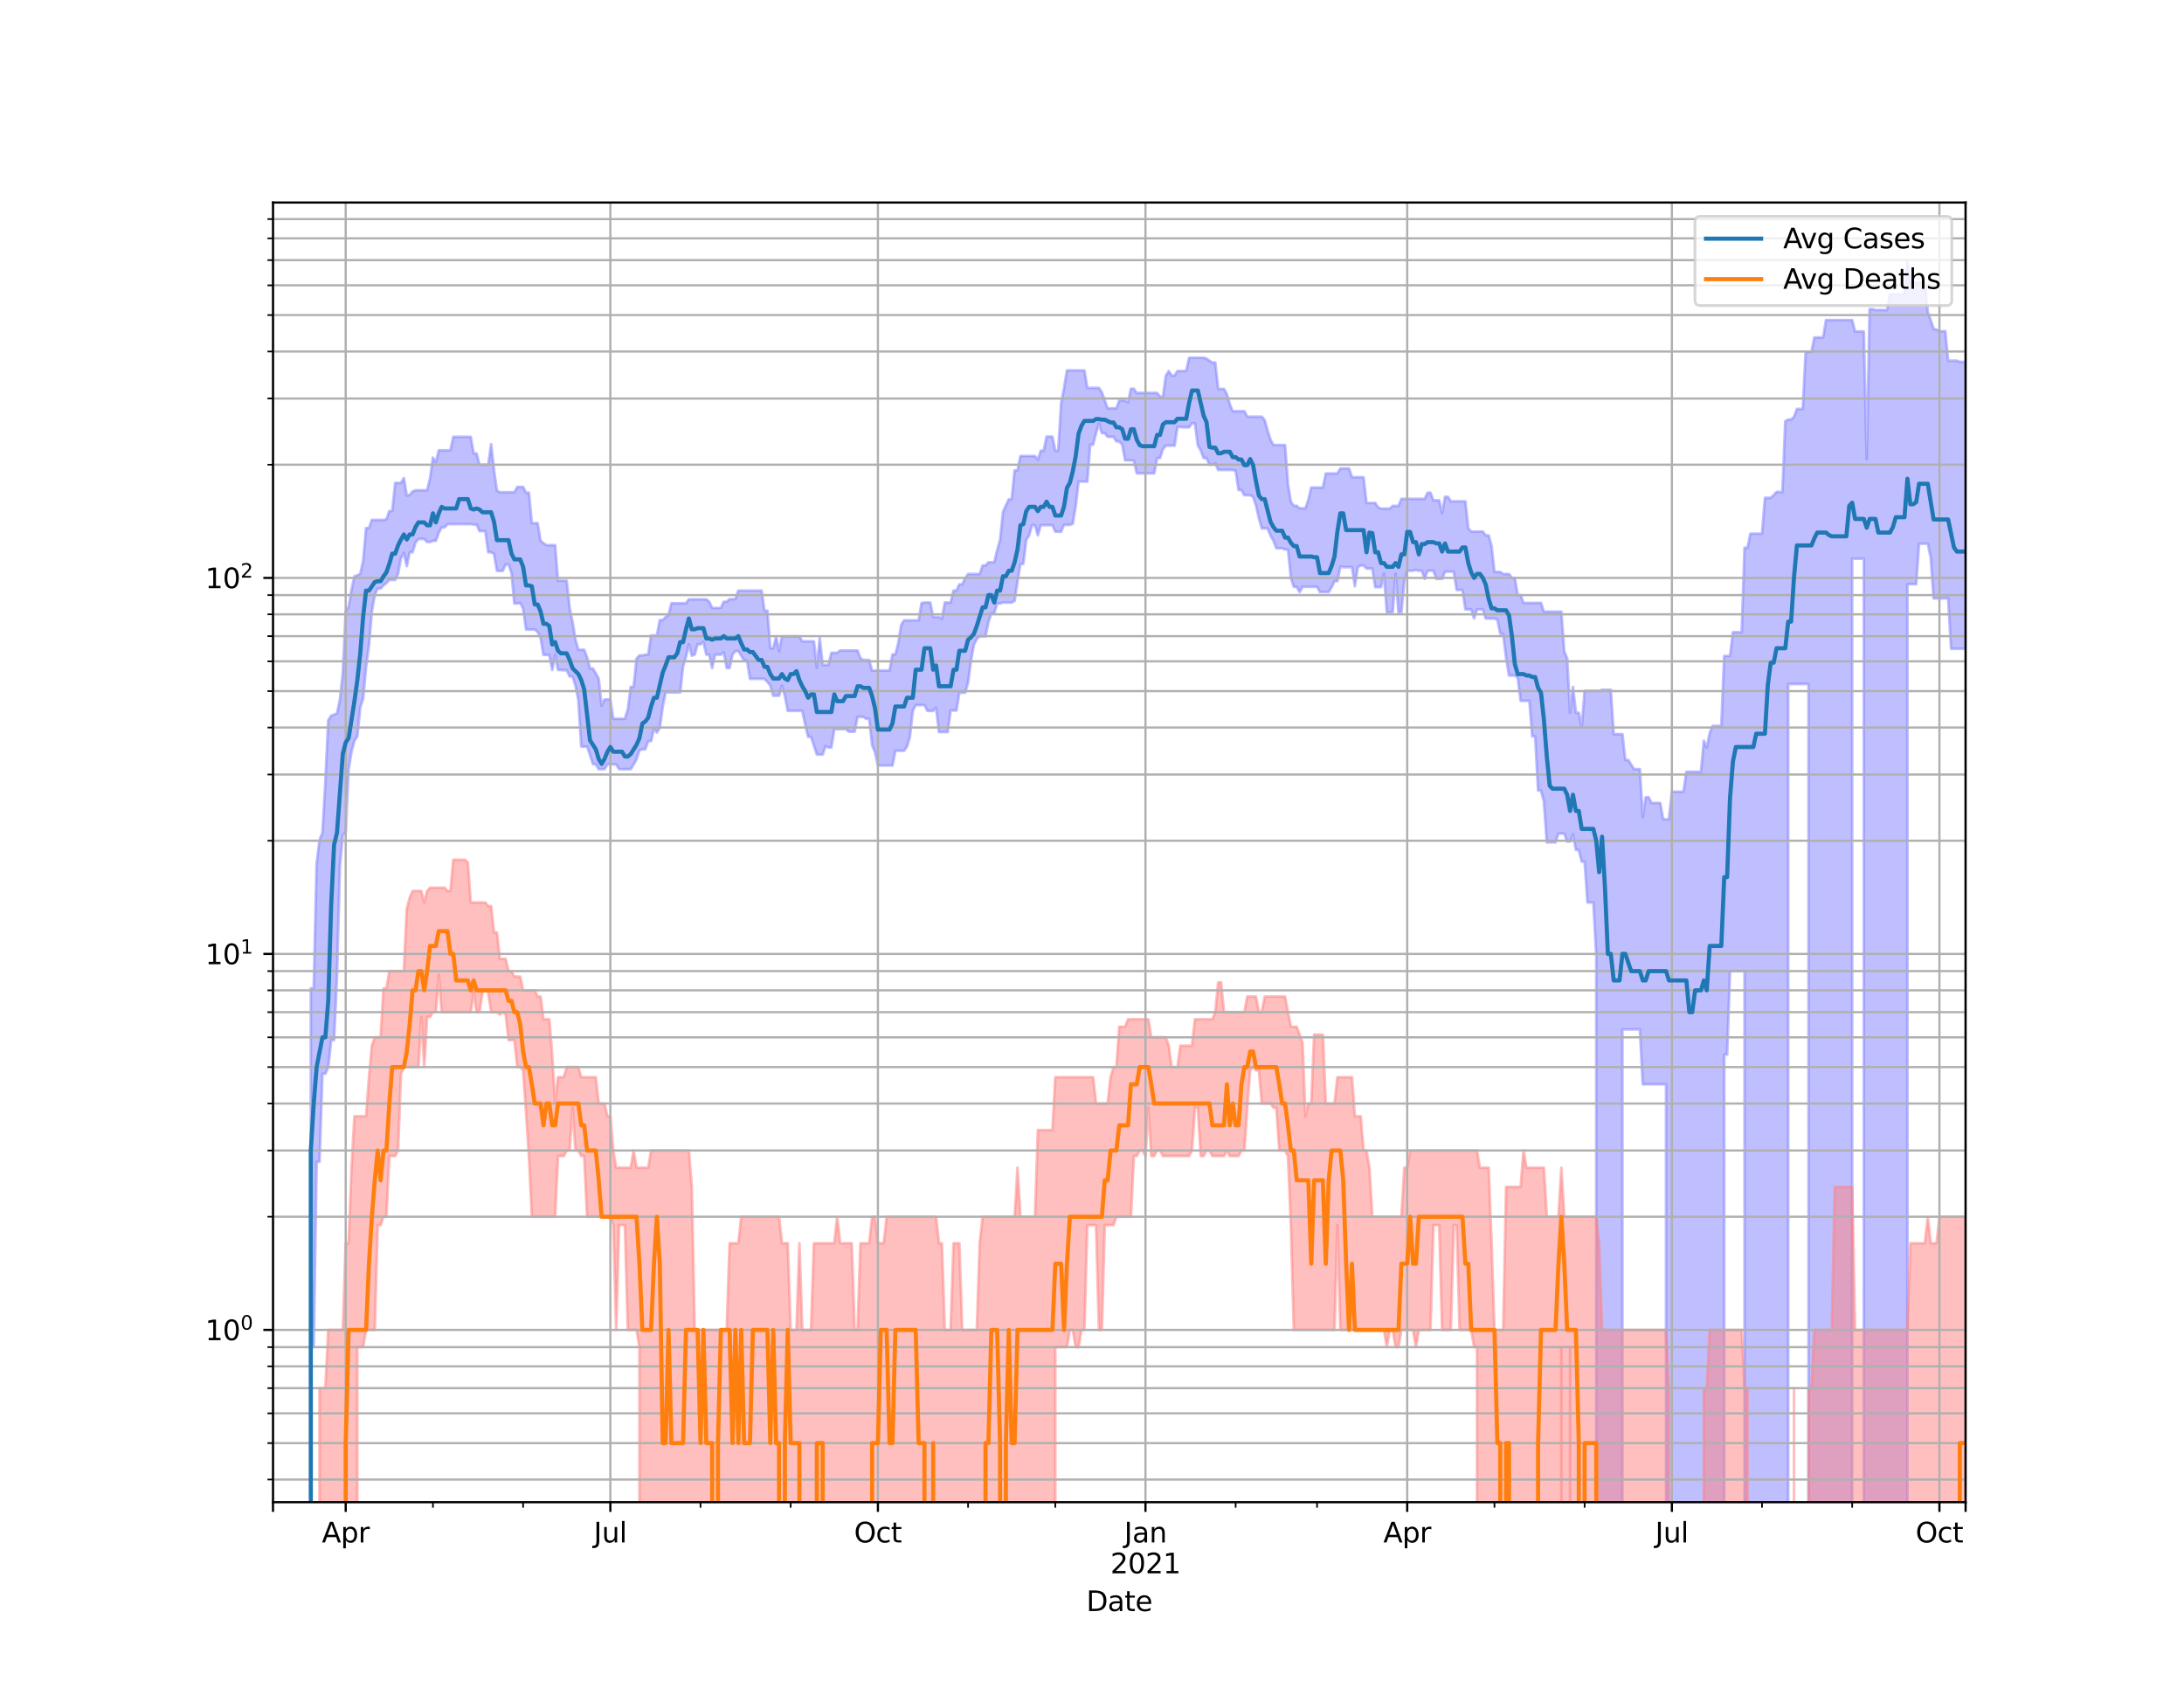<?xml version="1.0" encoding="utf-8" standalone="no"?>
<!DOCTYPE svg PUBLIC "-//W3C//DTD SVG 1.1//EN"
  "http://www.w3.org/Graphics/SVG/1.1/DTD/svg11.dtd">
<svg height="612pt" version="1.1" viewBox="0 0 792 612" width="792pt" xmlns="http://www.w3.org/2000/svg" xmlns:xlink="http://www.w3.org/1999/xlink">
 <defs>
  <style type="text/css">*{stroke-linecap:butt;stroke-linejoin:round;}</style>
 </defs>
 <g id="figure_1">
  <g id="patch_1">
   <path d="M 0 612 
L 792 612 
L 792 0 
L 0 0 
z
" style="fill:#ffffff;"/>
  </g>
  <g id="axes_1">
   <g id="patch_2">
    <path d="M 99 544.68 
L 712.8 544.68 
L 712.8 73.44 
L 99 73.44 
z
" style="fill:#ffffff;"/>
   </g>
   <g id="PolyCollection_1">
    <path clip-path="url(#p68e2955192)" d="M 99 136819.743 
L 99 136819.743 
L 100.055 136819.743 
L 101.109 136819.743 
L 102.164 136819.743 
L 103.219 136819.743 
L 104.273 136819.743 
L 105.328 136819.743 
L 106.382 136819.743 
L 107.437 136819.743 
L 108.492 136819.743 
L 109.546 136819.743 
L 110.601 136819.743 
L 111.656 136819.743 
L 112.71 358.358 
L 113.765 358.358 
L 114.82 313.085 
L 115.874 304.544 
L 116.929 301.95 
L 117.984 283.454 
L 119.038 261.191 
L 120.093 259.515 
L 121.147 259.104 
L 122.202 258.695 
L 123.257 253.747 
L 124.311 244.193 
L 125.366 221.729 
L 126.421 220.008 
L 127.475 213.777 
L 128.53 208.954 
L 129.585 208.603 
L 130.639 208.081 
L 131.694 203.364 
L 132.748 191.468 
L 133.803 191.468 
L 134.858 188.531 
L 135.912 188.531 
L 136.967 188.531 
L 138.022 188.531 
L 139.076 188.531 
L 140.131 188.282 
L 141.186 185.299 
L 142.24 185.299 
L 143.295 175.103 
L 144.349 175.103 
L 145.404 175.103 
L 146.459 173.342 
L 147.513 179.677 
L 148.568 179.463 
L 149.623 178.194 
L 150.677 177.777 
L 151.732 177.777 
L 152.787 177.777 
L 153.841 177.777 
L 154.896 177.777 
L 155.951 173.342 
L 157.005 165.924 
L 158.06 167.562 
L 159.114 163.29 
L 160.169 163.29 
L 161.224 163.29 
L 162.278 163.29 
L 163.333 163.29 
L 164.388 158.401 
L 165.442 158.401 
L 166.497 158.401 
L 167.552 158.401 
L 168.606 158.401 
L 169.661 158.401 
L 170.715 158.401 
L 171.77 164.44 
L 172.825 164.44 
L 173.879 168.502 
L 174.934 168.502 
L 175.989 168.502 
L 177.043 168.502 
L 178.098 161.056 
L 179.153 170.489 
L 180.207 177.881 
L 181.262 178.509 
L 182.316 178.509 
L 183.371 178.509 
L 184.426 178.509 
L 185.48 178.509 
L 186.535 178.509 
L 187.59 176.577 
L 188.644 176.577 
L 189.699 176.577 
L 190.754 178.649 
L 191.808 178.649 
L 192.863 189.705 
L 193.918 189.705 
L 194.972 189.705 
L 196.027 196.094 
L 197.081 196.95 
L 198.136 197.672 
L 199.191 197.672 
L 200.245 197.672 
L 201.3 197.672 
L 202.355 210.559 
L 203.409 210.559 
L 204.464 210.559 
L 205.519 210.559 
L 206.573 220.433 
L 207.628 225.56 
L 208.682 231.945 
L 209.737 235.599 
L 210.792 235.599 
L 211.846 235.599 
L 212.901 238.328 
L 213.956 242.413 
L 215.01 242.413 
L 216.065 244.193 
L 217.12 246.138 
L 218.174 255.909 
L 219.229 253.622 
L 220.284 253.622 
L 221.338 253.622 
L 222.393 260.627 
L 223.447 260.627 
L 224.502 260.627 
L 225.557 260.627 
L 226.611 260.627 
L 227.666 257.219 
L 228.721 249.065 
L 229.775 249.065 
L 230.83 238.811 
L 231.885 237.657 
L 232.939 237.657 
L 233.994 237.372 
L 235.048 237.372 
L 236.103 230.409 
L 237.158 230.409 
L 238.212 230.409 
L 239.267 224.865 
L 240.322 224.865 
L 241.376 223.726 
L 242.431 222.978 
L 243.486 218.75 
L 244.54 218.75 
L 245.595 218.75 
L 246.649 218.75 
L 247.704 218.75 
L 248.759 218.75 
L 249.813 217.315 
L 250.868 217.315 
L 251.923 217.315 
L 252.977 217.315 
L 254.032 217.315 
L 255.087 217.315 
L 256.141 217.315 
L 257.196 218.199 
L 258.251 220.433 
L 259.305 220.433 
L 260.36 220.433 
L 261.414 220.433 
L 262.469 218.199 
L 263.524 218.199 
L 264.578 217.247 
L 265.633 217.247 
L 266.688 217.247 
L 267.742 214.159 
L 268.797 214.159 
L 269.852 214.159 
L 270.906 214.159 
L 271.961 214.159 
L 273.015 214.159 
L 274.07 214.159 
L 275.125 214.159 
L 276.179 214.159 
L 277.234 221.438 
L 278.289 221.438 
L 279.343 235.05 
L 280.398 235.05 
L 281.453 230.747 
L 282.507 236.154 
L 283.562 230.747 
L 284.616 230.747 
L 285.671 230.747 
L 286.726 230.747 
L 287.78 230.747 
L 288.835 230.747 
L 289.89 230.747 
L 290.944 232.553 
L 291.999 232.553 
L 293.054 232.553 
L 294.108 232.553 
L 295.163 232.553 
L 296.218 242.104 
L 297.272 231.343 
L 298.327 241.087 
L 299.381 241.087 
L 300.436 241.087 
L 301.491 236.713 
L 302.545 236.713 
L 303.6 236.713 
L 304.655 235.876 
L 305.709 235.876 
L 306.764 235.876 
L 307.819 235.876 
L 308.873 235.876 
L 309.928 235.876 
L 310.982 235.876 
L 312.037 238.714 
L 313.092 239.298 
L 314.146 239.298 
L 315.201 239.298 
L 316.256 243.139 
L 317.31 243.139 
L 318.365 243.139 
L 319.42 243.139 
L 320.474 243.139 
L 321.529 243.139 
L 322.584 243.139 
L 323.638 237.278 
L 324.693 237.278 
L 325.747 233.167 
L 326.802 226.577 
L 327.857 224.942 
L 328.911 224.942 
L 329.966 224.942 
L 331.021 224.942 
L 332.075 224.942 
L 333.13 224.942 
L 334.185 218.68 
L 335.239 218.474 
L 336.294 218.474 
L 337.348 218.474 
L 338.403 223.726 
L 339.458 223.726 
L 340.512 223.726 
L 341.567 224.407 
L 342.622 218.474 
L 343.676 218.474 
L 344.731 218.474 
L 345.786 214.159 
L 346.84 214.159 
L 347.895 211.899 
L 348.949 211.899 
L 350.004 209.662 
L 351.059 208.139 
L 352.113 208.139 
L 353.168 208.139 
L 354.223 208.139 
L 355.277 208.139 
L 356.332 205.041 
L 357.387 205.041 
L 358.441 203.9 
L 359.496 203.9 
L 360.551 203.9 
L 361.605 199.543 
L 362.66 195.765 
L 363.714 185.654 
L 364.769 183.327 
L 365.824 181.052 
L 366.878 181.052 
L 367.933 170.58 
L 368.988 170.58 
L 370.042 165.359 
L 371.097 165.359 
L 372.152 165.359 
L 373.206 165.359 
L 374.261 165.359 
L 375.315 165.359 
L 376.37 166.723 
L 377.425 163.426 
L 378.479 163.426 
L 379.534 158.326 
L 380.589 158.326 
L 381.643 158.326 
L 382.698 163.426 
L 383.753 163.426 
L 384.807 146.216 
L 385.862 140.635 
L 386.916 134.31 
L 387.971 134.31 
L 389.026 134.31 
L 390.08 134.31 
L 391.135 134.31 
L 392.19 134.31 
L 393.244 134.31 
L 394.299 140.635 
L 395.354 140.635 
L 396.408 140.635 
L 397.463 140.635 
L 398.518 140.635 
L 399.572 142.266 
L 400.627 145.189 
L 401.681 148.073 
L 402.736 148.073 
L 403.791 148.073 
L 404.845 148.073 
L 405.9 145.189 
L 406.955 145.189 
L 408.009 145.189 
L 409.064 145.912 
L 410.119 140.951 
L 411.173 140.951 
L 412.228 142.476 
L 413.282 142.476 
L 414.337 142.476 
L 415.392 142.476 
L 416.446 142.476 
L 417.501 142.476 
L 418.556 142.476 
L 419.61 142.476 
L 420.665 143.826 
L 421.72 143.826 
L 422.774 136.27 
L 423.829 134.543 
L 424.884 136.184 
L 425.938 136.184 
L 426.993 134.543 
L 428.047 134.543 
L 429.102 134.543 
L 430.157 134.543 
L 431.211 129.723 
L 432.266 129.723 
L 433.321 129.723 
L 434.375 129.723 
L 435.43 129.723 
L 436.485 129.723 
L 437.539 130.047 
L 438.594 130.794 
L 439.648 131.455 
L 440.703 131.455 
L 441.758 141.006 
L 442.812 141.006 
L 443.867 141.006 
L 444.922 142.993 
L 445.976 146.562 
L 447.031 149.11 
L 448.086 149.11 
L 449.14 149.11 
L 450.195 149.11 
L 451.249 149.11 
L 452.304 151.084 
L 453.359 151.084 
L 454.413 151.084 
L 455.468 151.084 
L 456.523 151.084 
L 457.577 151.084 
L 458.632 152.355 
L 459.687 156.124 
L 460.741 159.433 
L 461.796 161.37 
L 462.851 161.37 
L 463.905 161.37 
L 464.96 161.37 
L 466.014 161.37 
L 467.069 175.568 
L 468.124 181.937 
L 469.178 183.403 
L 470.233 183.403 
L 471.288 184.324 
L 472.342 184.324 
L 473.397 184.324 
L 474.452 181.198 
L 475.506 176.781 
L 476.561 176.781 
L 477.615 176.781 
L 478.67 176.781 
L 479.725 176.781 
L 480.779 171.695 
L 481.834 171.695 
L 482.889 171.695 
L 483.943 171.695 
L 484.998 171.695 
L 486.053 169.879 
L 487.107 169.879 
L 488.162 169.879 
L 489.216 169.879 
L 490.271 173.054 
L 491.326 173.054 
L 492.38 173.054 
L 493.435 173.054 
L 494.49 173.054 
L 495.544 182.384 
L 496.599 182.384 
L 497.654 182.384 
L 498.708 182.384 
L 499.763 183.977 
L 500.818 184.44 
L 501.872 184.44 
L 502.927 184.44 
L 503.981 184.44 
L 505.036 183.441 
L 506.091 183.441 
L 507.145 183.441 
L 508.2 180.869 
L 509.255 180.869 
L 510.309 180.869 
L 511.364 180.869 
L 512.419 180.869 
L 513.473 180.869 
L 514.528 180.869 
L 515.582 180.869 
L 516.637 180.869 
L 517.692 178.649 
L 518.746 178.649 
L 519.801 181.419 
L 520.856 181.419 
L 521.91 181.419 
L 522.965 186.091 
L 524.02 180.144 
L 525.074 180.144 
L 526.129 181.788 
L 527.184 181.788 
L 528.238 181.788 
L 529.293 181.788 
L 530.347 181.788 
L 531.402 181.788 
L 532.457 191.599 
L 533.511 192.747 
L 534.566 192.747 
L 535.621 192.747 
L 536.675 192.747 
L 537.73 192.747 
L 538.785 194.145 
L 539.839 194.145 
L 540.894 198.012 
L 541.948 207.392 
L 543.003 207.392 
L 544.058 207.392 
L 545.112 208.139 
L 546.167 208.139 
L 547.222 208.139 
L 548.276 209.543 
L 549.331 209.543 
L 550.386 215.782 
L 551.44 215.782 
L 552.495 218.611 
L 553.549 218.611 
L 554.604 218.611 
L 555.659 218.611 
L 556.713 218.611 
L 557.768 218.611 
L 558.823 218.611 
L 559.877 221.801 
L 560.932 221.801 
L 561.987 221.801 
L 563.041 221.801 
L 564.096 221.801 
L 565.151 221.801 
L 566.205 221.801 
L 567.26 236.154 
L 568.314 238.714 
L 569.369 258.424 
L 570.424 249.065 
L 571.478 258.424 
L 572.533 258.424 
L 573.588 263.65 
L 574.642 250.467 
L 575.697 250.467 
L 576.752 250.467 
L 577.806 250.467 
L 578.861 250.467 
L 579.915 250.467 
L 580.97 250.113 
L 582.025 250.113 
L 583.079 250.113 
L 584.134 250.113 
L 585.189 266.215 
L 586.243 266.215 
L 587.298 266.215 
L 588.353 266.215 
L 589.407 275.548 
L 590.462 275.548 
L 591.516 277.195 
L 592.571 278.89 
L 593.626 278.89 
L 594.68 278.89 
L 595.735 296.307 
L 596.79 289.077 
L 597.844 289.077 
L 598.899 291.155 
L 599.954 291.155 
L 601.008 291.155 
L 602.063 291.155 
L 603.118 297.081 
L 604.172 297.081 
L 605.227 297.081 
L 606.281 287.07 
L 607.336 287.07 
L 608.391 287.07 
L 609.445 287.07 
L 610.5 287.07 
L 611.555 279.853 
L 612.609 279.853 
L 613.664 279.853 
L 614.719 279.853 
L 615.773 279.853 
L 616.828 279.853 
L 617.882 268.574 
L 618.937 271.031 
L 619.992 265.754 
L 621.046 263.208 
L 622.101 263.208 
L 623.156 263.208 
L 624.21 263.208 
L 625.265 237.848 
L 626.32 237.848 
L 627.374 237.848 
L 628.429 229.241 
L 629.484 229.241 
L 630.538 229.241 
L 631.593 229.241 
L 632.647 198.6 
L 633.702 198.6 
L 634.757 193.51 
L 635.811 193.51 
L 636.866 193.51 
L 637.921 193.51 
L 638.975 193.51 
L 640.03 180.505 
L 641.085 180.505 
L 642.139 180.505 
L 643.194 179.534 
L 644.248 178.369 
L 645.303 178.369 
L 646.358 178.369 
L 647.412 152.74 
L 648.467 152.13 
L 649.522 152.13 
L 650.576 151.128 
L 651.631 148.284 
L 652.686 148.284 
L 653.74 148.284 
L 654.795 127.608 
L 655.849 127.608 
L 656.904 127.608 
L 657.959 122.371 
L 659.013 122.371 
L 660.068 122.371 
L 661.123 122.371 
L 662.177 116.063 
L 663.232 116.063 
L 664.287 116.063 
L 665.341 116.063 
L 666.396 116.063 
L 667.451 116.063 
L 668.505 116.063 
L 669.56 116.063 
L 670.614 116.063 
L 671.669 116.063 
L 672.724 120.197 
L 673.778 120.197 
L 674.833 120.197 
L 675.888 120.197 
L 676.942 166.465 
L 677.997 112.073 
L 679.052 112.073 
L 680.106 112.417 
L 681.161 112.417 
L 682.215 112.417 
L 683.27 112.417 
L 684.325 112.417 
L 685.379 106.676 
L 686.434 106.676 
L 687.489 106.676 
L 688.543 106.676 
L 689.598 106.676 
L 690.653 106.676 
L 691.707 94.86 
L 692.762 102.386 
L 693.816 102.386 
L 694.871 102.386 
L 695.926 102.386 
L 696.98 102.386 
L 698.035 102.386 
L 699.09 113.145 
L 700.144 116.039 
L 701.199 119.236 
L 702.254 119.507 
L 703.308 120.092 
L 704.363 120.092 
L 705.418 120.092 
L 706.472 130.794 
L 707.527 130.794 
L 708.581 130.794 
L 709.636 130.794 
L 710.691 131.218 
L 711.745 131.218 
L 712.8 131.218 
L 712.8 235.233 
L 712.8 235.233 
L 711.745 235.233 
L 710.691 235.233 
L 709.636 235.233 
L 708.581 235.233 
L 707.527 235.233 
L 706.472 216.978 
L 705.418 216.978 
L 704.363 216.978 
L 703.308 216.978 
L 702.254 216.978 
L 701.199 216.978 
L 700.144 202.097 
L 699.09 197.142 
L 698.035 197.142 
L 696.98 197.142 
L 695.926 197.142 
L 694.871 211.776 
L 693.816 211.776 
L 692.762 211.776 
L 691.707 211.776 
L 690.653 136819.743 
L 689.598 136819.743 
L 688.543 136819.743 
L 687.489 136819.743 
L 686.434 136819.743 
L 685.379 136819.743 
L 684.325 136819.743 
L 683.27 136819.743 
L 682.215 136819.743 
L 681.161 136819.743 
L 680.106 136819.743 
L 679.052 136819.743 
L 677.997 136819.743 
L 676.942 136819.743 
L 675.888 202.569 
L 674.833 202.569 
L 673.778 202.569 
L 672.724 202.569 
L 671.669 202.569 
L 670.614 136819.743 
L 669.56 136819.743 
L 668.505 136819.743 
L 667.451 136819.743 
L 666.396 136819.743 
L 665.341 136819.743 
L 664.287 136819.743 
L 663.232 136819.743 
L 662.177 136819.743 
L 661.123 136819.743 
L 660.068 136819.743 
L 659.013 136819.743 
L 657.959 136819.743 
L 656.904 136819.743 
L 655.849 248.035 
L 654.795 248.035 
L 653.74 248.035 
L 652.686 248.035 
L 651.631 248.035 
L 650.576 248.035 
L 649.522 248.035 
L 648.467 248.035 
L 647.412 136819.743 
L 646.358 136819.743 
L 645.303 136819.743 
L 644.248 136819.743 
L 643.194 136819.743 
L 642.139 136819.743 
L 641.085 136819.743 
L 640.03 136819.743 
L 638.975 136819.743 
L 637.921 136819.743 
L 636.866 136819.743 
L 635.811 136819.743 
L 634.757 136819.743 
L 633.702 136819.743 
L 632.647 352.119 
L 631.593 352.119 
L 630.538 352.119 
L 629.484 352.119 
L 628.429 352.119 
L 627.374 352.119 
L 626.32 382.366 
L 625.265 382.366 
L 624.21 136819.743 
L 623.156 136819.743 
L 622.101 136819.743 
L 621.046 136819.743 
L 619.992 136819.743 
L 618.937 136819.743 
L 617.882 136819.743 
L 616.828 136819.743 
L 615.773 136819.743 
L 614.719 136819.743 
L 613.664 136819.743 
L 612.609 136819.743 
L 611.555 136819.743 
L 610.5 136819.743 
L 609.445 136819.743 
L 608.391 136819.743 
L 607.336 136819.743 
L 606.281 136819.743 
L 605.227 136819.743 
L 604.172 393.161 
L 603.118 393.161 
L 602.063 393.161 
L 601.008 393.161 
L 599.954 393.161 
L 598.899 393.161 
L 597.844 393.161 
L 596.79 393.161 
L 595.735 393.161 
L 594.68 373.238 
L 593.626 373.238 
L 592.571 373.238 
L 591.516 373.238 
L 590.462 373.238 
L 589.407 373.238 
L 588.353 373.238 
L 587.298 136819.743 
L 586.243 136819.743 
L 585.189 136819.743 
L 584.134 136819.743 
L 583.079 136819.743 
L 582.025 136819.743 
L 580.97 136819.743 
L 579.915 136819.743 
L 578.861 346.476 
L 577.806 327.241 
L 576.752 327.241 
L 575.697 327.241 
L 574.642 312.408 
L 573.588 312.408 
L 572.533 308.189 
L 571.478 308.189 
L 570.424 302.517 
L 569.369 305.136 
L 568.314 305.136 
L 567.26 302.233 
L 566.205 302.233 
L 565.151 302.233 
L 564.096 305.434 
L 563.041 305.434 
L 561.987 305.434 
L 560.932 305.434 
L 559.877 290.687 
L 558.823 286.633 
L 557.768 286.633 
L 556.713 266.991 
L 555.659 266.991 
L 554.604 254.123 
L 553.549 254.123 
L 552.495 254.123 
L 551.44 254.123 
L 550.386 245.7 
L 549.331 244.942 
L 548.276 244.942 
L 547.222 244.942 
L 546.167 238.52 
L 545.112 229.822 
L 544.058 229.822 
L 543.003 224.712 
L 541.948 224.255 
L 540.894 224.255 
L 539.839 224.255 
L 538.785 224.255 
L 537.73 220.934 
L 536.675 220.934 
L 535.621 220.934 
L 534.566 224.255 
L 533.511 220.934 
L 532.457 220.934 
L 531.402 220.934 
L 530.347 213.904 
L 529.293 213.904 
L 528.238 213.904 
L 527.184 207.278 
L 526.129 207.278 
L 525.074 207.278 
L 524.02 207.278 
L 522.965 209.9 
L 521.91 209.9 
L 520.856 209.9 
L 519.801 206.937 
L 518.746 206.937 
L 517.692 206.937 
L 516.637 209.9 
L 515.582 206.937 
L 514.528 206.937 
L 513.473 206.654 
L 512.419 206.937 
L 511.364 206.937 
L 510.309 206.937 
L 509.255 210.679 
L 508.2 222.02 
L 507.145 222.02 
L 506.091 208.023 
L 505.036 222.02 
L 503.981 222.02 
L 502.927 222.02 
L 501.872 208.023 
L 500.818 212.893 
L 499.763 212.893 
L 498.708 212.893 
L 497.654 206.149 
L 496.599 206.149 
L 495.544 206.149 
L 494.49 205.041 
L 493.435 205.041 
L 492.38 205.648 
L 491.326 212.58 
L 490.271 205.648 
L 489.216 205.648 
L 488.162 205.648 
L 487.107 205.648 
L 486.053 205.482 
L 484.998 210.739 
L 483.943 210.739 
L 482.889 212.956 
L 481.834 214.674 
L 480.779 214.674 
L 479.725 214.674 
L 478.67 214.674 
L 477.615 212.768 
L 476.561 212.768 
L 475.506 212.768 
L 474.452 212.768 
L 473.397 212.768 
L 472.342 212.768 
L 471.288 214.674 
L 470.233 212.768 
L 469.178 212.768 
L 468.124 209.484 
L 467.069 199.243 
L 466.014 199.243 
L 464.96 198.797 
L 463.905 198.797 
L 462.851 198.797 
L 461.796 196.047 
L 460.741 194.191 
L 459.687 191.599 
L 458.632 191.599 
L 457.577 191.599 
L 456.523 187.911 
L 455.468 183.289 
L 454.413 180.144 
L 453.359 179.57 
L 452.304 179.57 
L 451.249 179.57 
L 450.195 177.673 
L 449.14 177.673 
L 448.086 170.703 
L 447.031 170.397 
L 445.976 170.397 
L 444.922 170.397 
L 443.867 170.397 
L 442.812 170.397 
L 441.758 170.397 
L 440.703 167.971 
L 439.648 168.502 
L 438.594 168.502 
L 437.539 166.094 
L 436.485 166.094 
L 435.43 163.345 
L 434.375 161.422 
L 433.321 153.47 
L 432.266 153.47 
L 431.211 154.935 
L 430.157 154.935 
L 429.102 154.935 
L 428.047 154.817 
L 426.993 154.817 
L 425.938 161.58 
L 424.884 161.58 
L 423.829 161.58 
L 422.774 161.58 
L 421.72 162.858 
L 420.665 166.094 
L 419.61 166.094 
L 418.556 171.632 
L 417.501 171.632 
L 416.446 171.632 
L 415.392 171.632 
L 414.337 171.632 
L 413.282 171.632 
L 412.228 171.632 
L 411.173 167.04 
L 410.119 166.924 
L 409.064 166.924 
L 408.009 166.924 
L 406.955 161.213 
L 405.9 160.046 
L 404.845 160.046 
L 403.791 158.376 
L 402.736 158.376 
L 401.681 158.376 
L 400.627 157.044 
L 399.572 157.044 
L 398.518 153.539 
L 397.463 157.044 
L 396.408 161.213 
L 395.354 161.213 
L 394.299 174.609 
L 393.244 174.609 
L 392.19 174.609 
L 391.135 174.609 
L 390.08 183.479 
L 389.026 189.917 
L 387.971 190.301 
L 386.916 190.301 
L 385.862 190.301 
L 384.807 192.791 
L 383.753 192.791 
L 382.698 192.791 
L 381.643 190.43 
L 380.589 190.43 
L 379.534 190.43 
L 378.479 190.43 
L 377.425 190.43 
L 376.37 194.1 
L 375.315 190.43 
L 374.261 190.43 
L 373.206 194.1 
L 372.152 195.765 
L 371.097 204.495 
L 370.042 204.495 
L 368.988 210.86 
L 367.933 217.857 
L 366.878 218.474 
L 365.824 218.474 
L 364.769 218.474 
L 363.714 218.474 
L 362.66 218.819 
L 361.605 218.819 
L 360.551 222.313 
L 359.496 222.313 
L 358.441 225.56 
L 357.387 230.747 
L 356.332 230.747 
L 355.277 230.747 
L 354.223 231.686 
L 353.168 233.788 
L 352.113 239.593 
L 351.059 247.471 
L 350.004 251.18 
L 348.949 251.18 
L 347.895 251.18 
L 346.84 257.618 
L 345.786 257.618 
L 344.731 257.618 
L 343.676 265.449 
L 342.622 265.449 
L 341.567 265.449 
L 340.512 265.449 
L 339.458 256.561 
L 338.403 257.752 
L 337.348 257.752 
L 336.294 257.752 
L 335.239 255.651 
L 334.185 255.651 
L 333.13 255.651 
L 332.075 255.651 
L 331.021 257.752 
L 329.966 267.147 
L 328.911 270.697 
L 327.857 272.214 
L 326.802 272.214 
L 325.747 272.214 
L 324.693 272.214 
L 323.638 277.568 
L 322.584 277.568 
L 321.529 277.568 
L 320.474 277.568 
L 319.42 277.568 
L 318.365 277.568 
L 317.31 272.728 
L 316.256 270.201 
L 315.201 260.627 
L 314.146 260.627 
L 313.092 259.93 
L 312.037 259.93 
L 310.982 259.93 
L 309.928 265.297 
L 308.873 265.297 
L 307.819 265.297 
L 306.764 264.393 
L 305.709 264.393 
L 304.655 264.393 
L 303.6 264.393 
L 302.545 264.393 
L 301.491 271.031 
L 300.436 271.031 
L 299.381 270.531 
L 298.327 273.595 
L 297.272 273.595 
L 296.218 273.595 
L 295.163 270.366 
L 294.108 267.147 
L 293.054 267.147 
L 291.999 262.77 
L 290.944 257.752 
L 289.89 257.752 
L 288.835 257.752 
L 287.78 257.752 
L 286.726 257.752 
L 285.671 257.752 
L 284.616 252.267 
L 283.562 248.605 
L 282.507 252.267 
L 281.453 252.267 
L 280.398 252.267 
L 279.343 248.605 
L 278.289 247.247 
L 277.234 246.138 
L 276.179 246.138 
L 275.125 246.138 
L 274.07 246.138 
L 273.015 246.138 
L 271.961 246.138 
L 270.906 239.494 
L 269.852 239.494 
L 268.797 237.753 
L 267.742 236.061 
L 266.688 236.061 
L 265.633 237.372 
L 264.578 242.207 
L 263.524 242.207 
L 262.469 236.526 
L 261.414 237.372 
L 260.36 237.372 
L 259.305 237.372 
L 258.251 242.207 
L 257.196 237.372 
L 256.141 237.372 
L 255.087 232.816 
L 254.032 233.61 
L 252.977 233.61 
L 251.923 237.372 
L 250.868 237.753 
L 249.813 233.61 
L 248.759 238.135 
L 247.704 241.695 
L 246.649 251.061 
L 245.595 251.061 
L 244.54 251.061 
L 243.486 251.061 
L 242.431 251.061 
L 241.376 251.061 
L 240.322 256.299 
L 239.267 263.946 
L 238.212 265.601 
L 237.158 264.243 
L 236.103 268.735 
L 235.048 268.735 
L 233.994 271.704 
L 232.939 271.704 
L 231.885 272.043 
L 230.83 275.368 
L 229.775 277.195 
L 228.721 278.89 
L 227.666 278.89 
L 226.611 278.89 
L 225.557 278.89 
L 224.502 278.89 
L 223.447 277.195 
L 222.393 277.195 
L 221.338 277.01 
L 220.284 277.195 
L 219.229 278.89 
L 218.174 278.89 
L 217.12 278.89 
L 216.065 277.195 
L 215.01 277.01 
L 213.956 273.77 
L 212.901 270.697 
L 211.846 270.697 
L 210.792 270.697 
L 209.737 253.872 
L 208.682 248.605 
L 207.628 245.265 
L 206.573 245.265 
L 205.519 243.035 
L 204.464 243.035 
L 203.409 242.931 
L 202.355 242.931 
L 201.3 237.467 
L 200.245 242.931 
L 199.191 237.467 
L 198.136 237.467 
L 197.081 237.467 
L 196.027 231.257 
L 194.972 229.159 
L 193.918 228.259 
L 192.863 228.259 
L 191.808 228.259 
L 190.754 228.259 
L 189.699 220.647 
L 188.644 218.611 
L 187.59 218.819 
L 186.535 218.819 
L 185.48 207.736 
L 184.426 204.658 
L 183.371 204.658 
L 182.316 206.994 
L 181.262 206.994 
L 180.207 206.994 
L 179.153 200.857 
L 178.098 200.247 
L 177.043 200.247 
L 175.989 192.569 
L 174.934 192.569 
L 173.879 192.569 
L 172.825 190.216 
L 171.77 190.216 
L 170.715 190.045 
L 169.661 190.045 
L 168.606 190.045 
L 167.552 190.045 
L 166.497 190.045 
L 165.442 190.045 
L 164.388 190.045 
L 163.333 190.045 
L 162.278 190.045 
L 161.224 191.206 
L 160.169 191.206 
L 159.114 193.194 
L 158.06 196.094 
L 157.005 196.094 
L 155.951 196.521 
L 154.896 196.521 
L 153.841 195.438 
L 152.787 195.438 
L 151.732 195.438 
L 150.677 196.711 
L 149.623 200.247 
L 148.568 200.247 
L 147.513 205.261 
L 146.459 200.501 
L 145.404 202.359 
L 144.349 208.023 
L 143.295 210.258 
L 142.24 210.258 
L 141.186 210.258 
L 140.131 211.408 
L 139.076 212.27 
L 138.022 213.396 
L 136.967 213.396 
L 135.912 215.65 
L 134.858 221.729 
L 133.803 233.967 
L 132.748 241.899 
L 131.694 253.249 
L 130.639 256.561 
L 129.585 266.991 
L 128.53 268.574 
L 127.475 272.556 
L 126.421 279.081 
L 125.366 301.95 
L 124.311 302.802 
L 123.257 314.115 
L 122.202 354.127 
L 121.147 377.122 
L 120.093 377.122 
L 119.038 386.922 
L 117.984 389.34 
L 116.929 389.34 
L 115.874 421.254 
L 114.82 421.254 
L 113.765 488.457 
L 112.71 488.457 
L 111.656 136819.743 
L 110.601 136819.743 
L 109.546 136819.743 
L 108.492 136819.743 
L 107.437 136819.743 
L 106.382 136819.743 
L 105.328 136819.743 
L 104.273 136819.743 
L 103.219 136819.743 
L 102.164 136819.743 
L 101.109 136819.743 
L 100.055 136819.743 
L 99 136819.743 
z
" style="fill:#8080ff;fill-opacity:0.5;stroke:#8080ff;stroke-opacity:0.5;"/>
   </g>
   <g id="PolyCollection_2">
    <path clip-path="url(#p68e2955192)" d="M 99 136819.743 
L 99 136819.743 
L 100.055 136819.743 
L 101.109 136819.743 
L 102.164 136819.743 
L 103.219 136819.743 
L 104.273 136819.743 
L 105.328 136819.743 
L 106.382 136819.743 
L 107.437 136819.743 
L 108.492 136819.743 
L 109.546 136819.743 
L 110.601 136819.743 
L 111.656 136819.743 
L 112.71 136819.743 
L 113.765 136819.743 
L 114.82 136819.743 
L 115.874 503.337 
L 116.929 503.337 
L 117.984 503.337 
L 119.038 482.218 
L 120.093 482.218 
L 121.147 482.218 
L 122.202 482.218 
L 123.257 482.218 
L 124.311 482.218 
L 125.366 450.799 
L 126.421 450.799 
L 127.475 423.407 
L 128.53 404.751 
L 129.585 404.751 
L 130.639 404.751 
L 131.694 404.751 
L 132.748 404.751 
L 133.803 390.586 
L 134.858 379.164 
L 135.912 376.127 
L 136.967 376.127 
L 138.022 376.127 
L 139.076 358.358 
L 140.131 358.358 
L 141.186 352.119 
L 142.24 352.119 
L 143.295 352.119 
L 144.349 352.119 
L 145.404 352.119 
L 146.459 352.119 
L 147.513 329.442 
L 148.568 325.537 
L 149.623 323.069 
L 150.677 323.069 
L 151.732 323.069 
L 152.787 323.069 
L 153.841 327.241 
L 154.896 323.069 
L 155.951 321.873 
L 157.005 321.873 
L 158.06 321.873 
L 159.114 321.873 
L 160.169 321.873 
L 161.224 321.873 
L 162.278 323.069 
L 163.333 323.069 
L 164.388 311.739 
L 165.442 311.739 
L 166.497 311.739 
L 167.552 311.739 
L 168.606 311.739 
L 169.661 312.746 
L 170.715 327.241 
L 171.77 327.241 
L 172.825 327.241 
L 173.879 327.241 
L 174.934 327.241 
L 175.989 327.241 
L 177.043 328.552 
L 178.098 328.552 
L 179.153 338.123 
L 180.207 338.123 
L 181.262 347.684 
L 182.316 347.684 
L 183.371 347.684 
L 184.426 352.119 
L 185.48 352.119 
L 186.535 354.127 
L 187.59 354.127 
L 188.644 354.127 
L 189.699 359.093 
L 190.754 359.093 
L 191.808 359.093 
L 192.863 359.093 
L 193.918 359.093 
L 194.972 361.356 
L 196.027 361.356 
L 197.081 369.593 
L 198.136 369.593 
L 199.191 369.593 
L 200.245 382.366 
L 201.3 400.135 
L 202.355 390.586 
L 203.409 390.586 
L 204.464 390.586 
L 205.519 386.922 
L 206.573 386.922 
L 207.628 386.922 
L 208.682 386.922 
L 209.737 386.922 
L 210.792 390.586 
L 211.846 390.586 
L 212.901 390.586 
L 213.956 390.586 
L 215.01 390.586 
L 216.065 390.586 
L 217.12 400.135 
L 218.174 400.135 
L 219.229 400.135 
L 220.284 404.751 
L 221.338 404.751 
L 222.393 417.169 
L 223.447 423.407 
L 224.502 423.407 
L 225.557 423.407 
L 226.611 423.407 
L 227.666 423.407 
L 228.721 423.407 
L 229.775 417.169 
L 230.83 423.407 
L 231.885 423.407 
L 232.939 423.407 
L 233.994 423.407 
L 235.048 423.407 
L 236.103 417.169 
L 237.158 417.169 
L 238.212 417.169 
L 239.267 417.169 
L 240.322 417.169 
L 241.376 417.169 
L 242.431 417.169 
L 243.486 417.169 
L 244.54 417.169 
L 245.595 417.169 
L 246.649 417.169 
L 247.704 417.169 
L 248.759 417.169 
L 249.813 417.169 
L 250.868 430.381 
L 251.923 482.218 
L 252.977 482.218 
L 254.032 482.218 
L 255.087 482.218 
L 256.141 482.218 
L 257.196 482.218 
L 258.251 482.218 
L 259.305 482.218 
L 260.36 482.218 
L 261.414 482.218 
L 262.469 482.218 
L 263.524 482.218 
L 264.578 450.799 
L 265.633 450.799 
L 266.688 450.799 
L 267.742 450.799 
L 268.797 441.177 
L 269.852 441.177 
L 270.906 441.177 
L 271.961 441.177 
L 273.015 441.177 
L 274.07 441.177 
L 275.125 441.177 
L 276.179 441.177 
L 277.234 441.177 
L 278.289 441.177 
L 279.343 441.177 
L 280.398 441.177 
L 281.453 441.177 
L 282.507 441.177 
L 283.562 450.799 
L 284.616 450.799 
L 285.671 450.799 
L 286.726 482.218 
L 287.78 482.218 
L 288.835 482.218 
L 289.89 450.799 
L 290.944 482.218 
L 291.999 482.218 
L 293.054 482.218 
L 294.108 482.218 
L 295.163 450.799 
L 296.218 450.799 
L 297.272 450.799 
L 298.327 450.799 
L 299.381 450.799 
L 300.436 450.799 
L 301.491 450.799 
L 302.545 450.799 
L 303.6 441.177 
L 304.655 450.799 
L 305.709 450.799 
L 306.764 450.799 
L 307.819 450.799 
L 308.873 450.799 
L 309.928 482.218 
L 310.982 482.218 
L 312.037 450.799 
L 313.092 450.799 
L 314.146 450.799 
L 315.201 450.799 
L 316.256 441.177 
L 317.31 441.177 
L 318.365 450.799 
L 319.42 450.799 
L 320.474 450.799 
L 321.529 441.177 
L 322.584 441.177 
L 323.638 441.177 
L 324.693 441.177 
L 325.747 441.177 
L 326.802 441.177 
L 327.857 441.177 
L 328.911 441.177 
L 329.966 441.177 
L 331.021 441.177 
L 332.075 441.177 
L 333.13 441.177 
L 334.185 441.177 
L 335.239 441.177 
L 336.294 441.177 
L 337.348 441.177 
L 338.403 441.177 
L 339.458 441.177 
L 340.512 450.799 
L 341.567 450.799 
L 342.622 482.218 
L 343.676 482.218 
L 344.731 482.218 
L 345.786 450.799 
L 346.84 450.799 
L 347.895 450.799 
L 348.949 482.218 
L 350.004 482.218 
L 351.059 482.218 
L 352.113 482.218 
L 353.168 482.218 
L 354.223 482.218 
L 355.277 450.799 
L 356.332 441.177 
L 357.387 441.177 
L 358.441 441.177 
L 359.496 441.177 
L 360.551 441.177 
L 361.605 441.177 
L 362.66 441.177 
L 363.714 441.177 
L 364.769 441.177 
L 365.824 441.177 
L 366.878 441.177 
L 367.933 441.177 
L 368.988 423.407 
L 370.042 441.177 
L 371.097 441.177 
L 372.152 441.177 
L 373.206 441.177 
L 374.261 441.177 
L 375.315 441.177 
L 376.37 409.758 
L 377.425 409.758 
L 378.479 409.758 
L 379.534 409.758 
L 380.589 409.758 
L 381.643 409.758 
L 382.698 390.586 
L 383.753 390.586 
L 384.807 390.586 
L 385.862 390.586 
L 386.916 390.586 
L 387.971 390.586 
L 389.026 390.586 
L 390.08 390.586 
L 391.135 390.586 
L 392.19 390.586 
L 393.244 390.586 
L 394.299 390.586 
L 395.354 390.586 
L 396.408 390.586 
L 397.463 400.135 
L 398.518 400.135 
L 399.572 400.135 
L 400.627 400.135 
L 401.681 400.135 
L 402.736 390.586 
L 403.791 386.922 
L 404.845 386.922 
L 405.9 372.306 
L 406.955 372.306 
L 408.009 372.306 
L 409.064 369.593 
L 410.119 369.593 
L 411.173 369.593 
L 412.228 369.593 
L 413.282 369.593 
L 414.337 369.593 
L 415.392 369.593 
L 416.446 369.593 
L 417.501 376.127 
L 418.556 376.127 
L 419.61 376.127 
L 420.665 376.127 
L 421.72 376.127 
L 422.774 376.127 
L 423.829 379.164 
L 424.884 386.922 
L 425.938 386.922 
L 426.993 386.922 
L 428.047 379.164 
L 429.102 379.164 
L 430.157 379.164 
L 431.211 379.164 
L 432.266 379.164 
L 433.321 369.593 
L 434.375 369.593 
L 435.43 369.593 
L 436.485 369.593 
L 437.539 369.593 
L 438.594 369.593 
L 439.648 369.593 
L 440.703 367 
L 441.758 356.204 
L 442.812 356.204 
L 443.867 367 
L 444.922 367 
L 445.976 367 
L 447.031 367 
L 448.086 367 
L 449.14 367 
L 450.195 367 
L 451.249 367 
L 452.304 361.356 
L 453.359 361.356 
L 454.413 361.356 
L 455.468 361.356 
L 456.523 367 
L 457.577 367 
L 458.632 361.356 
L 459.687 361.356 
L 460.741 361.356 
L 461.796 361.356 
L 462.851 361.356 
L 463.905 361.356 
L 464.96 361.356 
L 466.014 361.356 
L 467.069 367 
L 468.124 372.306 
L 469.178 372.306 
L 470.233 372.306 
L 471.288 375.148 
L 472.342 378.134 
L 473.397 404.751 
L 474.452 400.135 
L 475.506 400.135 
L 476.561 375.148 
L 477.615 375.148 
L 478.67 375.148 
L 479.725 375.148 
L 480.779 400.135 
L 481.834 400.135 
L 482.889 400.135 
L 483.943 400.135 
L 484.998 390.586 
L 486.053 390.586 
L 487.107 390.586 
L 488.162 390.586 
L 489.216 390.586 
L 490.271 390.586 
L 491.326 404.751 
L 492.38 404.751 
L 493.435 404.751 
L 494.49 417.169 
L 495.544 417.169 
L 496.599 423.407 
L 497.654 441.177 
L 498.708 441.177 
L 499.763 441.177 
L 500.818 441.177 
L 501.872 441.177 
L 502.927 441.177 
L 503.981 441.177 
L 505.036 441.177 
L 506.091 441.177 
L 507.145 441.177 
L 508.2 441.177 
L 509.255 423.407 
L 510.309 423.407 
L 511.364 417.169 
L 512.419 417.169 
L 513.473 417.169 
L 514.528 417.169 
L 515.582 417.169 
L 516.637 417.169 
L 517.692 417.169 
L 518.746 417.169 
L 519.801 417.169 
L 520.856 417.169 
L 521.91 417.169 
L 522.965 417.169 
L 524.02 417.169 
L 525.074 417.169 
L 526.129 417.169 
L 527.184 417.169 
L 528.238 417.169 
L 529.293 417.169 
L 530.347 417.169 
L 531.402 417.169 
L 532.457 417.169 
L 533.511 417.169 
L 534.566 417.169 
L 535.621 417.169 
L 536.675 423.407 
L 537.73 423.407 
L 538.785 423.407 
L 539.839 423.407 
L 540.894 450.799 
L 541.948 482.218 
L 543.003 482.218 
L 544.058 482.218 
L 545.112 482.218 
L 546.167 430.381 
L 547.222 430.381 
L 548.276 430.381 
L 549.331 430.381 
L 550.386 430.381 
L 551.44 430.381 
L 552.495 417.169 
L 553.549 423.407 
L 554.604 423.407 
L 555.659 423.407 
L 556.713 423.407 
L 557.768 423.407 
L 558.823 423.407 
L 559.877 423.407 
L 560.932 441.177 
L 561.987 441.177 
L 563.041 441.177 
L 564.096 441.177 
L 565.151 441.177 
L 566.205 423.407 
L 567.26 441.177 
L 568.314 441.177 
L 569.369 441.177 
L 570.424 441.177 
L 571.478 441.177 
L 572.533 441.177 
L 573.588 441.177 
L 574.642 441.177 
L 575.697 441.177 
L 576.752 441.177 
L 577.806 441.177 
L 578.861 441.177 
L 579.915 450.799 
L 580.97 482.218 
L 582.025 482.218 
L 583.079 482.218 
L 584.134 482.218 
L 585.189 482.218 
L 586.243 482.218 
L 587.298 482.218 
L 588.353 482.218 
L 589.407 482.218 
L 590.462 482.218 
L 591.516 482.218 
L 592.571 482.218 
L 593.626 482.218 
L 594.68 482.218 
L 595.735 482.218 
L 596.79 482.218 
L 597.844 482.218 
L 598.899 482.218 
L 599.954 482.218 
L 601.008 482.218 
L 602.063 482.218 
L 603.118 482.218 
L 604.172 482.218 
L 605.227 503.337 
L 606.281 136819.743 
L 607.336 136819.743 
L 608.391 136819.743 
L 609.445 136819.743 
L 610.5 136819.743 
L 611.555 136819.743 
L 612.609 136819.743 
L 613.664 136819.743 
L 614.719 136819.743 
L 615.773 136819.743 
L 616.828 136819.743 
L 617.882 503.337 
L 618.937 503.337 
L 619.992 482.218 
L 621.046 482.218 
L 622.101 482.218 
L 623.156 482.218 
L 624.21 482.218 
L 625.265 482.218 
L 626.32 482.218 
L 627.374 482.218 
L 628.429 482.218 
L 629.484 482.218 
L 630.538 482.218 
L 631.593 482.218 
L 632.647 503.337 
L 633.702 503.337 
L 634.757 136819.743 
L 635.811 136819.743 
L 636.866 136819.743 
L 637.921 136819.743 
L 638.975 136819.743 
L 640.03 136819.743 
L 641.085 136819.743 
L 642.139 136819.743 
L 643.194 136819.743 
L 644.248 136819.743 
L 645.303 136819.743 
L 646.358 136819.743 
L 647.412 136819.743 
L 648.467 136819.743 
L 649.522 136819.743 
L 650.576 503.337 
L 651.631 136819.743 
L 652.686 136819.743 
L 653.74 136819.743 
L 654.795 136819.743 
L 655.849 503.337 
L 656.904 503.337 
L 657.959 482.218 
L 659.013 482.218 
L 660.068 482.218 
L 661.123 482.218 
L 662.177 482.218 
L 663.232 482.218 
L 664.287 482.218 
L 665.341 430.381 
L 666.396 430.381 
L 667.451 430.381 
L 668.505 430.381 
L 669.56 430.381 
L 670.614 430.381 
L 671.669 430.381 
L 672.724 482.218 
L 673.778 482.218 
L 674.833 482.218 
L 675.888 482.218 
L 676.942 482.218 
L 677.997 482.218 
L 679.052 482.218 
L 680.106 482.218 
L 681.161 482.218 
L 682.215 482.218 
L 683.27 482.218 
L 684.325 482.218 
L 685.379 482.218 
L 686.434 482.218 
L 687.489 482.218 
L 688.543 482.218 
L 689.598 482.218 
L 690.653 482.218 
L 691.707 482.218 
L 692.762 450.799 
L 693.816 450.799 
L 694.871 450.799 
L 695.926 450.799 
L 696.98 450.799 
L 698.035 450.799 
L 699.09 441.177 
L 700.144 450.799 
L 701.199 450.799 
L 702.254 450.799 
L 703.308 441.177 
L 704.363 441.177 
L 705.418 441.177 
L 706.472 441.177 
L 707.527 441.177 
L 708.581 441.177 
L 709.636 441.177 
L 710.691 441.177 
L 711.745 441.177 
L 712.8 441.177 
L 712.8 136819.743 
L 712.8 136819.743 
L 711.745 136819.743 
L 710.691 136819.743 
L 709.636 136819.743 
L 708.581 136819.743 
L 707.527 136819.743 
L 706.472 136819.743 
L 705.418 136819.743 
L 704.363 136819.743 
L 703.308 136819.743 
L 702.254 136819.743 
L 701.199 136819.743 
L 700.144 136819.743 
L 699.09 136819.743 
L 698.035 136819.743 
L 696.98 136819.743 
L 695.926 136819.743 
L 694.871 136819.743 
L 693.816 136819.743 
L 692.762 136819.743 
L 691.707 136819.743 
L 690.653 136819.743 
L 689.598 136819.743 
L 688.543 136819.743 
L 687.489 136819.743 
L 686.434 136819.743 
L 685.379 136819.743 
L 684.325 136819.743 
L 683.27 136819.743 
L 682.215 136819.743 
L 681.161 136819.743 
L 680.106 136819.743 
L 679.052 136819.743 
L 677.997 136819.743 
L 676.942 136819.743 
L 675.888 136819.743 
L 674.833 136819.743 
L 673.778 136819.743 
L 672.724 136819.743 
L 671.669 136819.743 
L 670.614 136819.743 
L 669.56 136819.743 
L 668.505 136819.743 
L 667.451 136819.743 
L 666.396 136819.743 
L 665.341 136819.743 
L 664.287 136819.743 
L 663.232 136819.743 
L 662.177 136819.743 
L 661.123 136819.743 
L 660.068 136819.743 
L 659.013 136819.743 
L 657.959 136819.743 
L 656.904 136819.743 
L 655.849 136819.743 
L 654.795 136819.743 
L 653.74 136819.743 
L 652.686 136819.743 
L 651.631 136819.743 
L 650.576 136819.743 
L 649.522 136819.743 
L 648.467 136819.743 
L 647.412 136819.743 
L 646.358 136819.743 
L 645.303 136819.743 
L 644.248 136819.743 
L 643.194 136819.743 
L 642.139 136819.743 
L 641.085 136819.743 
L 640.03 136819.743 
L 638.975 136819.743 
L 637.921 136819.743 
L 636.866 136819.743 
L 635.811 136819.743 
L 634.757 136819.743 
L 633.702 136819.743 
L 632.647 136819.743 
L 631.593 136819.743 
L 630.538 136819.743 
L 629.484 136819.743 
L 628.429 136819.743 
L 627.374 136819.743 
L 626.32 136819.743 
L 625.265 136819.743 
L 624.21 136819.743 
L 623.156 136819.743 
L 622.101 136819.743 
L 621.046 136819.743 
L 619.992 136819.743 
L 618.937 136819.743 
L 617.882 136819.743 
L 616.828 136819.743 
L 615.773 136819.743 
L 614.719 136819.743 
L 613.664 136819.743 
L 612.609 136819.743 
L 611.555 136819.743 
L 610.5 136819.743 
L 609.445 136819.743 
L 608.391 136819.743 
L 607.336 136819.743 
L 606.281 136819.743 
L 605.227 136819.743 
L 604.172 136819.743 
L 603.118 136819.743 
L 602.063 136819.743 
L 601.008 136819.743 
L 599.954 136819.743 
L 598.899 136819.743 
L 597.844 136819.743 
L 596.79 136819.743 
L 595.735 136819.743 
L 594.68 136819.743 
L 593.626 136819.743 
L 592.571 136819.743 
L 591.516 136819.743 
L 590.462 136819.743 
L 589.407 136819.743 
L 588.353 136819.743 
L 587.298 136819.743 
L 586.243 136819.743 
L 585.189 136819.743 
L 584.134 136819.743 
L 583.079 136819.743 
L 582.025 136819.743 
L 580.97 136819.743 
L 579.915 136819.743 
L 578.861 136819.743 
L 577.806 136819.743 
L 576.752 136819.743 
L 575.697 136819.743 
L 574.642 136819.743 
L 573.588 136819.743 
L 572.533 136819.743 
L 571.478 136819.743 
L 570.424 136819.743 
L 569.369 488.457 
L 568.314 136819.743 
L 567.26 136819.743 
L 566.205 488.457 
L 565.151 136819.743 
L 564.096 136819.743 
L 563.041 136819.743 
L 561.987 136819.743 
L 560.932 136819.743 
L 559.877 136819.743 
L 558.823 136819.743 
L 557.768 136819.743 
L 556.713 136819.743 
L 555.659 136819.743 
L 554.604 136819.743 
L 553.549 136819.743 
L 552.495 136819.743 
L 551.44 136819.743 
L 550.386 136819.743 
L 549.331 136819.743 
L 548.276 136819.743 
L 547.222 136819.743 
L 546.167 136819.743 
L 545.112 136819.743 
L 544.058 136819.743 
L 543.003 136819.743 
L 541.948 136819.743 
L 540.894 136819.743 
L 539.839 136819.743 
L 538.785 136819.743 
L 537.73 136819.743 
L 536.675 136819.743 
L 535.621 488.457 
L 534.566 488.457 
L 533.511 482.218 
L 532.457 482.218 
L 531.402 482.218 
L 530.347 482.218 
L 529.293 482.218 
L 528.238 444.214 
L 527.184 444.214 
L 526.129 482.218 
L 525.074 482.218 
L 524.02 482.218 
L 522.965 482.218 
L 521.91 444.214 
L 520.856 444.214 
L 519.801 444.214 
L 518.746 482.218 
L 517.692 482.218 
L 516.637 482.218 
L 515.582 482.218 
L 514.528 482.218 
L 513.473 488.457 
L 512.419 482.218 
L 511.364 482.218 
L 510.309 482.218 
L 509.255 482.218 
L 508.2 482.218 
L 507.145 488.457 
L 506.091 488.457 
L 505.036 482.218 
L 503.981 482.218 
L 502.927 488.457 
L 501.872 482.218 
L 500.818 482.218 
L 499.763 482.218 
L 498.708 482.218 
L 497.654 482.218 
L 496.599 482.218 
L 495.544 482.218 
L 494.49 482.218 
L 493.435 482.218 
L 492.38 482.218 
L 491.326 482.218 
L 490.271 482.218 
L 489.216 482.218 
L 488.162 482.218 
L 487.107 482.218 
L 486.053 482.218 
L 484.998 444.214 
L 483.943 482.218 
L 482.889 482.218 
L 481.834 482.218 
L 480.779 482.218 
L 479.725 482.218 
L 478.67 482.218 
L 477.615 482.218 
L 476.561 482.218 
L 475.506 482.218 
L 474.452 482.218 
L 473.397 482.218 
L 472.342 482.218 
L 471.288 482.218 
L 470.233 482.218 
L 469.178 482.218 
L 468.124 444.214 
L 467.069 419.176 
L 466.014 417.169 
L 464.96 417.169 
L 463.905 417.169 
L 462.851 401.634 
L 461.796 401.634 
L 460.741 400.135 
L 459.687 400.135 
L 458.632 400.135 
L 457.577 400.135 
L 456.523 388.119 
L 455.468 388.119 
L 454.413 386.922 
L 453.359 388.119 
L 452.304 401.634 
L 451.249 417.169 
L 450.195 417.169 
L 449.14 419.176 
L 448.086 419.176 
L 447.031 419.176 
L 445.976 419.176 
L 444.922 417.169 
L 443.867 419.176 
L 442.812 419.176 
L 441.758 419.176 
L 440.703 419.176 
L 439.648 419.176 
L 438.594 417.169 
L 437.539 417.169 
L 436.485 419.176 
L 435.43 419.176 
L 434.375 401.634 
L 433.321 401.634 
L 432.266 417.169 
L 431.211 419.176 
L 430.157 419.176 
L 429.102 419.176 
L 428.047 419.176 
L 426.993 419.176 
L 425.938 419.176 
L 424.884 419.176 
L 423.829 419.176 
L 422.774 419.176 
L 421.72 419.176 
L 420.665 417.169 
L 419.61 417.169 
L 418.556 419.176 
L 417.501 419.176 
L 416.446 401.634 
L 415.392 419.176 
L 414.337 417.169 
L 413.282 417.169 
L 412.228 419.176 
L 411.173 419.176 
L 410.119 441.177 
L 409.064 441.177 
L 408.009 441.177 
L 406.955 441.177 
L 405.9 441.177 
L 404.845 441.177 
L 403.791 444.214 
L 402.736 444.214 
L 401.681 444.214 
L 400.627 444.214 
L 399.572 482.218 
L 398.518 482.218 
L 397.463 444.214 
L 396.408 444.214 
L 395.354 444.214 
L 394.299 444.214 
L 393.244 482.218 
L 392.19 482.218 
L 391.135 488.457 
L 390.08 488.457 
L 389.026 482.218 
L 387.971 482.218 
L 386.916 488.457 
L 385.862 488.457 
L 384.807 488.457 
L 383.753 488.457 
L 382.698 488.457 
L 381.643 136819.743 
L 380.589 136819.743 
L 379.534 136819.743 
L 378.479 136819.743 
L 377.425 136819.743 
L 376.37 136819.743 
L 375.315 136819.743 
L 374.261 136819.743 
L 373.206 136819.743 
L 372.152 136819.743 
L 371.097 136819.743 
L 370.042 136819.743 
L 368.988 136819.743 
L 367.933 136819.743 
L 366.878 136819.743 
L 365.824 136819.743 
L 364.769 136819.743 
L 363.714 136819.743 
L 362.66 136819.743 
L 361.605 136819.743 
L 360.551 136819.743 
L 359.496 136819.743 
L 358.441 136819.743 
L 357.387 136819.743 
L 356.332 136819.743 
L 355.277 136819.743 
L 354.223 136819.743 
L 353.168 136819.743 
L 352.113 136819.743 
L 351.059 136819.743 
L 350.004 136819.743 
L 348.949 136819.743 
L 347.895 136819.743 
L 346.84 136819.743 
L 345.786 136819.743 
L 344.731 136819.743 
L 343.676 136819.743 
L 342.622 136819.743 
L 341.567 136819.743 
L 340.512 136819.743 
L 339.458 136819.743 
L 338.403 136819.743 
L 337.348 136819.743 
L 336.294 136819.743 
L 335.239 136819.743 
L 334.185 136819.743 
L 333.13 136819.743 
L 332.075 136819.743 
L 331.021 136819.743 
L 329.966 136819.743 
L 328.911 136819.743 
L 327.857 136819.743 
L 326.802 136819.743 
L 325.747 136819.743 
L 324.693 136819.743 
L 323.638 136819.743 
L 322.584 136819.743 
L 321.529 136819.743 
L 320.474 136819.743 
L 319.42 136819.743 
L 318.365 136819.743 
L 317.31 136819.743 
L 316.256 136819.743 
L 315.201 136819.743 
L 314.146 136819.743 
L 313.092 136819.743 
L 312.037 136819.743 
L 310.982 136819.743 
L 309.928 136819.743 
L 308.873 136819.743 
L 307.819 136819.743 
L 306.764 136819.743 
L 305.709 136819.743 
L 304.655 136819.743 
L 303.6 136819.743 
L 302.545 136819.743 
L 301.491 136819.743 
L 300.436 136819.743 
L 299.381 136819.743 
L 298.327 136819.743 
L 297.272 136819.743 
L 296.218 136819.743 
L 295.163 136819.743 
L 294.108 136819.743 
L 293.054 136819.743 
L 291.999 136819.743 
L 290.944 136819.743 
L 289.89 136819.743 
L 288.835 136819.743 
L 287.78 136819.743 
L 286.726 136819.743 
L 285.671 136819.743 
L 284.616 136819.743 
L 283.562 136819.743 
L 282.507 136819.743 
L 281.453 136819.743 
L 280.398 136819.743 
L 279.343 136819.743 
L 278.289 136819.743 
L 277.234 136819.743 
L 276.179 136819.743 
L 275.125 136819.743 
L 274.07 136819.743 
L 273.015 136819.743 
L 271.961 136819.743 
L 270.906 136819.743 
L 269.852 136819.743 
L 268.797 136819.743 
L 267.742 136819.743 
L 266.688 136819.743 
L 265.633 136819.743 
L 264.578 136819.743 
L 263.524 136819.743 
L 262.469 136819.743 
L 261.414 136819.743 
L 260.36 136819.743 
L 259.305 136819.743 
L 258.251 136819.743 
L 257.196 136819.743 
L 256.141 136819.743 
L 255.087 136819.743 
L 254.032 136819.743 
L 252.977 136819.743 
L 251.923 136819.743 
L 250.868 136819.743 
L 249.813 136819.743 
L 248.759 136819.743 
L 247.704 136819.743 
L 246.649 136819.743 
L 245.595 136819.743 
L 244.54 136819.743 
L 243.486 136819.743 
L 242.431 136819.743 
L 241.376 136819.743 
L 240.322 136819.743 
L 239.267 136819.743 
L 238.212 136819.743 
L 237.158 136819.743 
L 236.103 136819.743 
L 235.048 136819.743 
L 233.994 136819.743 
L 232.939 136819.743 
L 231.885 488.457 
L 230.83 482.218 
L 229.775 482.218 
L 228.721 482.218 
L 227.666 482.218 
L 226.611 444.214 
L 225.557 444.214 
L 224.502 444.214 
L 223.447 482.218 
L 222.393 444.214 
L 221.338 441.177 
L 220.284 441.177 
L 219.229 441.177 
L 218.174 441.177 
L 217.12 441.177 
L 216.065 441.177 
L 215.01 441.177 
L 213.956 441.177 
L 212.901 441.177 
L 211.846 419.176 
L 210.792 419.176 
L 209.737 417.169 
L 208.682 417.169 
L 207.628 401.634 
L 206.573 417.169 
L 205.519 417.169 
L 204.464 419.176 
L 203.409 419.176 
L 202.355 419.176 
L 201.3 441.177 
L 200.245 441.177 
L 199.191 441.177 
L 198.136 441.177 
L 197.081 441.177 
L 196.027 441.177 
L 194.972 441.177 
L 193.918 441.177 
L 192.863 441.177 
L 191.808 419.176 
L 190.754 403.172 
L 189.699 388.119 
L 188.644 386.922 
L 187.59 386.922 
L 186.535 377.122 
L 185.48 377.122 
L 184.426 377.122 
L 183.371 367.852 
L 182.316 367 
L 181.262 367.852 
L 180.207 367 
L 179.153 367 
L 178.098 367 
L 177.043 359.838 
L 175.989 359.093 
L 174.934 359.838 
L 173.879 367 
L 172.825 367 
L 171.77 359.838 
L 170.715 367 
L 169.661 367 
L 168.606 367 
L 167.552 367 
L 166.497 367 
L 165.442 367 
L 164.388 367 
L 163.333 367 
L 162.278 367 
L 161.224 367 
L 160.169 367 
L 159.114 353.45 
L 158.06 367 
L 157.005 367 
L 155.951 368.716 
L 154.896 368.716 
L 153.841 386.922 
L 152.787 368.716 
L 151.732 386.922 
L 150.677 386.922 
L 149.623 386.922 
L 148.568 386.922 
L 147.513 386.922 
L 146.459 386.922 
L 145.404 389.34 
L 144.349 417.169 
L 143.295 419.176 
L 142.24 419.176 
L 141.186 419.176 
L 140.131 441.177 
L 139.076 441.177 
L 138.022 444.214 
L 136.967 444.214 
L 135.912 482.218 
L 134.858 482.218 
L 133.803 482.218 
L 132.748 482.218 
L 131.694 488.457 
L 130.639 488.457 
L 129.585 488.457 
L 128.53 136819.743 
L 127.475 136819.743 
L 126.421 136819.743 
L 125.366 136819.743 
L 124.311 136819.743 
L 123.257 136819.743 
L 122.202 136819.743 
L 121.147 136819.743 
L 120.093 136819.743 
L 119.038 136819.743 
L 117.984 136819.743 
L 116.929 136819.743 
L 115.874 136819.743 
L 114.82 136819.743 
L 113.765 136819.743 
L 112.71 136819.743 
L 111.656 136819.743 
L 110.601 136819.743 
L 109.546 136819.743 
L 108.492 136819.743 
L 107.437 136819.743 
L 106.382 136819.743 
L 105.328 136819.743 
L 104.273 136819.743 
L 103.219 136819.743 
L 102.164 136819.743 
L 101.109 136819.743 
L 100.055 136819.743 
L 99 136819.743 
z
" style="fill:#ff8080;fill-opacity:0.5;stroke:#ff8080;stroke-opacity:0.5;"/>
   </g>
   <g id="matplotlib.axis_1">
    <g id="xtick_1">
     <g id="line2d_1">
      <path clip-path="url(#p68e2955192)" d="M 99 544.68 
L 99 73.44 
" style="fill:none;stroke:#b0b0b0;stroke-linecap:square;stroke-width:0.8;"/>
     </g>
     <g id="line2d_2">
      <defs>
       <path d="M 0 0 
L 0 3.5 
" id="m4abed1d830" style="stroke:#000000;stroke-width:0.8;"/>
      </defs>
      <g>
       <use style="stroke:#000000;stroke-width:0.8;" x="99" xlink:href="#m4abed1d830" y="544.68"/>
      </g>
     </g>
    </g>
    <g id="xtick_2">
     <g id="line2d_3">
      <path clip-path="url(#p68e2955192)" d="M 125.366 544.68 
L 125.366 73.44 
" style="fill:none;stroke:#b0b0b0;stroke-linecap:square;stroke-width:0.8;"/>
     </g>
     <g id="line2d_4">
      <g>
       <use style="stroke:#000000;stroke-width:0.8;" x="125.366" xlink:href="#m4abed1d830" y="544.68"/>
      </g>
     </g>
     <g id="text_1">
      <!-- Apr -->
      <g transform="translate(116.716 559.278)scale(0.1 -0.1)">
       <defs>
        <path d="M 2188 4044 
L 1331 1722 
L 3047 1722 
L 2188 4044 
z
M 1831 4666 
L 2547 4666 
L 4325 0 
L 3669 0 
L 3244 1197 
L 1141 1197 
L 716 0 
L 50 0 
L 1831 4666 
z
" id="DejaVuSans-41" transform="scale(0.016)"/>
        <path d="M 1159 525 
L 1159 -1331 
L 581 -1331 
L 581 3500 
L 1159 3500 
L 1159 2969 
Q 1341 3281 1617 3432 
Q 1894 3584 2278 3584 
Q 2916 3584 3314 3078 
Q 3713 2572 3713 1747 
Q 3713 922 3314 415 
Q 2916 -91 2278 -91 
Q 1894 -91 1617 61 
Q 1341 213 1159 525 
z
M 3116 1747 
Q 3116 2381 2855 2742 
Q 2594 3103 2138 3103 
Q 1681 3103 1420 2742 
Q 1159 2381 1159 1747 
Q 1159 1113 1420 752 
Q 1681 391 2138 391 
Q 2594 391 2855 752 
Q 3116 1113 3116 1747 
z
" id="DejaVuSans-70" transform="scale(0.016)"/>
        <path d="M 2631 2963 
Q 2534 3019 2420 3045 
Q 2306 3072 2169 3072 
Q 1681 3072 1420 2755 
Q 1159 2438 1159 1844 
L 1159 0 
L 581 0 
L 581 3500 
L 1159 3500 
L 1159 2956 
Q 1341 3275 1631 3429 
Q 1922 3584 2338 3584 
Q 2397 3584 2469 3576 
Q 2541 3569 2628 3553 
L 2631 2963 
z
" id="DejaVuSans-72" transform="scale(0.016)"/>
       </defs>
       <use xlink:href="#DejaVuSans-41"/>
       <use x="68.408" xlink:href="#DejaVuSans-70"/>
       <use x="131.885" xlink:href="#DejaVuSans-72"/>
      </g>
     </g>
    </g>
    <g id="xtick_3">
     <g id="line2d_5">
      <path clip-path="url(#p68e2955192)" d="M 221.338 544.68 
L 221.338 73.44 
" style="fill:none;stroke:#b0b0b0;stroke-linecap:square;stroke-width:0.8;"/>
     </g>
     <g id="line2d_6">
      <g>
       <use style="stroke:#000000;stroke-width:0.8;" x="221.338" xlink:href="#m4abed1d830" y="544.68"/>
      </g>
     </g>
     <g id="text_2">
      <!-- Jul -->
      <g transform="translate(215.305 559.278)scale(0.1 -0.1)">
       <defs>
        <path d="M 628 4666 
L 1259 4666 
L 1259 325 
Q 1259 -519 939 -900 
Q 619 -1281 -91 -1281 
L -331 -1281 
L -331 -750 
L -134 -750 
Q 284 -750 456 -515 
Q 628 -281 628 325 
L 628 4666 
z
" id="DejaVuSans-4a" transform="scale(0.016)"/>
        <path d="M 544 1381 
L 544 3500 
L 1119 3500 
L 1119 1403 
Q 1119 906 1312 657 
Q 1506 409 1894 409 
Q 2359 409 2629 706 
Q 2900 1003 2900 1516 
L 2900 3500 
L 3475 3500 
L 3475 0 
L 2900 0 
L 2900 538 
Q 2691 219 2414 64 
Q 2138 -91 1772 -91 
Q 1169 -91 856 284 
Q 544 659 544 1381 
z
M 1991 3584 
L 1991 3584 
z
" id="DejaVuSans-75" transform="scale(0.016)"/>
        <path d="M 603 4863 
L 1178 4863 
L 1178 0 
L 603 0 
L 603 4863 
z
" id="DejaVuSans-6c" transform="scale(0.016)"/>
       </defs>
       <use xlink:href="#DejaVuSans-4a"/>
       <use x="29.492" xlink:href="#DejaVuSans-75"/>
       <use x="92.871" xlink:href="#DejaVuSans-6c"/>
      </g>
     </g>
    </g>
    <g id="xtick_4">
     <g id="line2d_7">
      <path clip-path="url(#p68e2955192)" d="M 318.365 544.68 
L 318.365 73.44 
" style="fill:none;stroke:#b0b0b0;stroke-linecap:square;stroke-width:0.8;"/>
     </g>
     <g id="line2d_8">
      <g>
       <use style="stroke:#000000;stroke-width:0.8;" x="318.365" xlink:href="#m4abed1d830" y="544.68"/>
      </g>
     </g>
     <g id="text_3">
      <!-- Oct -->
      <g transform="translate(309.72 559.278)scale(0.1 -0.1)">
       <defs>
        <path d="M 2522 4238 
Q 1834 4238 1429 3725 
Q 1025 3213 1025 2328 
Q 1025 1447 1429 934 
Q 1834 422 2522 422 
Q 3209 422 3611 934 
Q 4013 1447 4013 2328 
Q 4013 3213 3611 3725 
Q 3209 4238 2522 4238 
z
M 2522 4750 
Q 3503 4750 4090 4092 
Q 4678 3434 4678 2328 
Q 4678 1225 4090 567 
Q 3503 -91 2522 -91 
Q 1538 -91 948 565 
Q 359 1222 359 2328 
Q 359 3434 948 4092 
Q 1538 4750 2522 4750 
z
" id="DejaVuSans-4f" transform="scale(0.016)"/>
        <path d="M 3122 3366 
L 3122 2828 
Q 2878 2963 2633 3030 
Q 2388 3097 2138 3097 
Q 1578 3097 1268 2742 
Q 959 2388 959 1747 
Q 959 1106 1268 751 
Q 1578 397 2138 397 
Q 2388 397 2633 464 
Q 2878 531 3122 666 
L 3122 134 
Q 2881 22 2623 -34 
Q 2366 -91 2075 -91 
Q 1284 -91 818 406 
Q 353 903 353 1747 
Q 353 2603 823 3093 
Q 1294 3584 2113 3584 
Q 2378 3584 2631 3529 
Q 2884 3475 3122 3366 
z
" id="DejaVuSans-63" transform="scale(0.016)"/>
        <path d="M 1172 4494 
L 1172 3500 
L 2356 3500 
L 2356 3053 
L 1172 3053 
L 1172 1153 
Q 1172 725 1289 603 
Q 1406 481 1766 481 
L 2356 481 
L 2356 0 
L 1766 0 
Q 1100 0 847 248 
Q 594 497 594 1153 
L 594 3053 
L 172 3053 
L 172 3500 
L 594 3500 
L 594 4494 
L 1172 4494 
z
" id="DejaVuSans-74" transform="scale(0.016)"/>
       </defs>
       <use xlink:href="#DejaVuSans-4f"/>
       <use x="78.711" xlink:href="#DejaVuSans-63"/>
       <use x="133.691" xlink:href="#DejaVuSans-74"/>
      </g>
     </g>
    </g>
    <g id="xtick_5">
     <g id="line2d_9">
      <path clip-path="url(#p68e2955192)" d="M 415.392 544.68 
L 415.392 73.44 
" style="fill:none;stroke:#b0b0b0;stroke-linecap:square;stroke-width:0.8;"/>
     </g>
     <g id="line2d_10">
      <g>
       <use style="stroke:#000000;stroke-width:0.8;" x="415.392" xlink:href="#m4abed1d830" y="544.68"/>
      </g>
     </g>
     <g id="text_4">
      <!-- Jan -->
      <g transform="translate(407.684 559.278)scale(0.1 -0.1)">
       <defs>
        <path d="M 2194 1759 
Q 1497 1759 1228 1600 
Q 959 1441 959 1056 
Q 959 750 1161 570 
Q 1363 391 1709 391 
Q 2188 391 2477 730 
Q 2766 1069 2766 1631 
L 2766 1759 
L 2194 1759 
z
M 3341 1997 
L 3341 0 
L 2766 0 
L 2766 531 
Q 2569 213 2275 61 
Q 1981 -91 1556 -91 
Q 1019 -91 701 211 
Q 384 513 384 1019 
Q 384 1609 779 1909 
Q 1175 2209 1959 2209 
L 2766 2209 
L 2766 2266 
Q 2766 2663 2505 2880 
Q 2244 3097 1772 3097 
Q 1472 3097 1187 3025 
Q 903 2953 641 2809 
L 641 3341 
Q 956 3463 1253 3523 
Q 1550 3584 1831 3584 
Q 2591 3584 2966 3190 
Q 3341 2797 3341 1997 
z
" id="DejaVuSans-61" transform="scale(0.016)"/>
        <path d="M 3513 2113 
L 3513 0 
L 2938 0 
L 2938 2094 
Q 2938 2591 2744 2837 
Q 2550 3084 2163 3084 
Q 1697 3084 1428 2787 
Q 1159 2491 1159 1978 
L 1159 0 
L 581 0 
L 581 3500 
L 1159 3500 
L 1159 2956 
Q 1366 3272 1645 3428 
Q 1925 3584 2291 3584 
Q 2894 3584 3203 3211 
Q 3513 2838 3513 2113 
z
" id="DejaVuSans-6e" transform="scale(0.016)"/>
       </defs>
       <use xlink:href="#DejaVuSans-4a"/>
       <use x="29.492" xlink:href="#DejaVuSans-61"/>
       <use x="90.771" xlink:href="#DejaVuSans-6e"/>
      </g>
      <!-- 2021 -->
      <g transform="translate(402.667 570.476)scale(0.1 -0.1)">
       <defs>
        <path d="M 1228 531 
L 3431 531 
L 3431 0 
L 469 0 
L 469 531 
Q 828 903 1448 1529 
Q 2069 2156 2228 2338 
Q 2531 2678 2651 2914 
Q 2772 3150 2772 3378 
Q 2772 3750 2511 3984 
Q 2250 4219 1831 4219 
Q 1534 4219 1204 4116 
Q 875 4013 500 3803 
L 500 4441 
Q 881 4594 1212 4672 
Q 1544 4750 1819 4750 
Q 2544 4750 2975 4387 
Q 3406 4025 3406 3419 
Q 3406 3131 3298 2873 
Q 3191 2616 2906 2266 
Q 2828 2175 2409 1742 
Q 1991 1309 1228 531 
z
" id="DejaVuSans-32" transform="scale(0.016)"/>
        <path d="M 2034 4250 
Q 1547 4250 1301 3770 
Q 1056 3291 1056 2328 
Q 1056 1369 1301 889 
Q 1547 409 2034 409 
Q 2525 409 2770 889 
Q 3016 1369 3016 2328 
Q 3016 3291 2770 3770 
Q 2525 4250 2034 4250 
z
M 2034 4750 
Q 2819 4750 3233 4129 
Q 3647 3509 3647 2328 
Q 3647 1150 3233 529 
Q 2819 -91 2034 -91 
Q 1250 -91 836 529 
Q 422 1150 422 2328 
Q 422 3509 836 4129 
Q 1250 4750 2034 4750 
z
" id="DejaVuSans-30" transform="scale(0.016)"/>
        <path d="M 794 531 
L 1825 531 
L 1825 4091 
L 703 3866 
L 703 4441 
L 1819 4666 
L 2450 4666 
L 2450 531 
L 3481 531 
L 3481 0 
L 794 0 
L 794 531 
z
" id="DejaVuSans-31" transform="scale(0.016)"/>
       </defs>
       <use xlink:href="#DejaVuSans-32"/>
       <use x="63.623" xlink:href="#DejaVuSans-30"/>
       <use x="127.246" xlink:href="#DejaVuSans-32"/>
       <use x="190.869" xlink:href="#DejaVuSans-31"/>
      </g>
     </g>
    </g>
    <g id="xtick_6">
     <g id="line2d_11">
      <path clip-path="url(#p68e2955192)" d="M 510.309 544.68 
L 510.309 73.44 
" style="fill:none;stroke:#b0b0b0;stroke-linecap:square;stroke-width:0.8;"/>
     </g>
     <g id="line2d_12">
      <g>
       <use style="stroke:#000000;stroke-width:0.8;" x="510.309" xlink:href="#m4abed1d830" y="544.68"/>
      </g>
     </g>
     <g id="text_5">
      <!-- Apr -->
      <g transform="translate(501.659 559.278)scale(0.1 -0.1)">
       <use xlink:href="#DejaVuSans-41"/>
       <use x="68.408" xlink:href="#DejaVuSans-70"/>
       <use x="131.885" xlink:href="#DejaVuSans-72"/>
      </g>
     </g>
    </g>
    <g id="xtick_7">
     <g id="line2d_13">
      <path clip-path="url(#p68e2955192)" d="M 606.281 544.68 
L 606.281 73.44 
" style="fill:none;stroke:#b0b0b0;stroke-linecap:square;stroke-width:0.8;"/>
     </g>
     <g id="line2d_14">
      <g>
       <use style="stroke:#000000;stroke-width:0.8;" x="606.281" xlink:href="#m4abed1d830" y="544.68"/>
      </g>
     </g>
     <g id="text_6">
      <!-- Jul -->
      <g transform="translate(600.249 559.278)scale(0.1 -0.1)">
       <use xlink:href="#DejaVuSans-4a"/>
       <use x="29.492" xlink:href="#DejaVuSans-75"/>
       <use x="92.871" xlink:href="#DejaVuSans-6c"/>
      </g>
     </g>
    </g>
    <g id="xtick_8">
     <g id="line2d_15">
      <path clip-path="url(#p68e2955192)" d="M 703.308 544.68 
L 703.308 73.44 
" style="fill:none;stroke:#b0b0b0;stroke-linecap:square;stroke-width:0.8;"/>
     </g>
     <g id="line2d_16">
      <g>
       <use style="stroke:#000000;stroke-width:0.8;" x="703.308" xlink:href="#m4abed1d830" y="544.68"/>
      </g>
     </g>
     <g id="text_7">
      <!-- Oct -->
      <g transform="translate(694.663 559.278)scale(0.1 -0.1)">
       <use xlink:href="#DejaVuSans-4f"/>
       <use x="78.711" xlink:href="#DejaVuSans-63"/>
       <use x="133.691" xlink:href="#DejaVuSans-74"/>
      </g>
     </g>
    </g>
    <g id="xtick_9">
     <g id="line2d_17">
      <path clip-path="url(#p68e2955192)" d="M 712.8 544.68 
L 712.8 73.44 
" style="fill:none;stroke:#b0b0b0;stroke-linecap:square;stroke-width:0.8;"/>
     </g>
     <g id="line2d_18">
      <g>
       <use style="stroke:#000000;stroke-width:0.8;" x="712.8" xlink:href="#m4abed1d830" y="544.68"/>
      </g>
     </g>
    </g>
    <g id="xtick_10">
     <g id="line2d_19">
      <defs>
       <path d="M 0 0 
L 0 2 
" id="mbe9820739d" style="stroke:#000000;stroke-width:0.6;"/>
      </defs>
      <g>
       <use style="stroke:#000000;stroke-width:0.6;" x="157.005" xlink:href="#mbe9820739d" y="544.68"/>
      </g>
     </g>
    </g>
    <g id="xtick_11">
     <g id="line2d_20">
      <g>
       <use style="stroke:#000000;stroke-width:0.6;" x="189.699" xlink:href="#mbe9820739d" y="544.68"/>
      </g>
     </g>
    </g>
    <g id="xtick_12">
     <g id="line2d_21">
      <g>
       <use style="stroke:#000000;stroke-width:0.6;" x="254.032" xlink:href="#mbe9820739d" y="544.68"/>
      </g>
     </g>
    </g>
    <g id="xtick_13">
     <g id="line2d_22">
      <g>
       <use style="stroke:#000000;stroke-width:0.6;" x="286.726" xlink:href="#mbe9820739d" y="544.68"/>
      </g>
     </g>
    </g>
    <g id="xtick_14">
     <g id="line2d_23">
      <g>
       <use style="stroke:#000000;stroke-width:0.6;" x="351.059" xlink:href="#mbe9820739d" y="544.68"/>
      </g>
     </g>
    </g>
    <g id="xtick_15">
     <g id="line2d_24">
      <g>
       <use style="stroke:#000000;stroke-width:0.6;" x="382.698" xlink:href="#mbe9820739d" y="544.68"/>
      </g>
     </g>
    </g>
    <g id="xtick_16">
     <g id="line2d_25">
      <g>
       <use style="stroke:#000000;stroke-width:0.6;" x="448.086" xlink:href="#mbe9820739d" y="544.68"/>
      </g>
     </g>
    </g>
    <g id="xtick_17">
     <g id="line2d_26">
      <g>
       <use style="stroke:#000000;stroke-width:0.6;" x="477.615" xlink:href="#mbe9820739d" y="544.68"/>
      </g>
     </g>
    </g>
    <g id="xtick_18">
     <g id="line2d_27">
      <g>
       <use style="stroke:#000000;stroke-width:0.6;" x="541.948" xlink:href="#mbe9820739d" y="544.68"/>
      </g>
     </g>
    </g>
    <g id="xtick_19">
     <g id="line2d_28">
      <g>
       <use style="stroke:#000000;stroke-width:0.6;" x="574.642" xlink:href="#mbe9820739d" y="544.68"/>
      </g>
     </g>
    </g>
    <g id="xtick_20">
     <g id="line2d_29">
      <g>
       <use style="stroke:#000000;stroke-width:0.6;" x="638.975" xlink:href="#mbe9820739d" y="544.68"/>
      </g>
     </g>
    </g>
    <g id="xtick_21">
     <g id="line2d_30">
      <g>
       <use style="stroke:#000000;stroke-width:0.6;" x="671.669" xlink:href="#mbe9820739d" y="544.68"/>
      </g>
     </g>
    </g>
    <g id="text_8">
     <!-- Date -->
     <g transform="translate(393.949 584.154)scale(0.1 -0.1)">
      <defs>
       <path d="M 1259 4147 
L 1259 519 
L 2022 519 
Q 2988 519 3436 956 
Q 3884 1394 3884 2338 
Q 3884 3275 3436 3711 
Q 2988 4147 2022 4147 
L 1259 4147 
z
M 628 4666 
L 1925 4666 
Q 3281 4666 3915 4102 
Q 4550 3538 4550 2338 
Q 4550 1131 3912 565 
Q 3275 0 1925 0 
L 628 0 
L 628 4666 
z
" id="DejaVuSans-44" transform="scale(0.016)"/>
       <path d="M 3597 1894 
L 3597 1613 
L 953 1613 
Q 991 1019 1311 708 
Q 1631 397 2203 397 
Q 2534 397 2845 478 
Q 3156 559 3463 722 
L 3463 178 
Q 3153 47 2828 -22 
Q 2503 -91 2169 -91 
Q 1331 -91 842 396 
Q 353 884 353 1716 
Q 353 2575 817 3079 
Q 1281 3584 2069 3584 
Q 2775 3584 3186 3129 
Q 3597 2675 3597 1894 
z
M 3022 2063 
Q 3016 2534 2758 2815 
Q 2500 3097 2075 3097 
Q 1594 3097 1305 2825 
Q 1016 2553 972 2059 
L 3022 2063 
z
" id="DejaVuSans-65" transform="scale(0.016)"/>
      </defs>
      <use xlink:href="#DejaVuSans-44"/>
      <use x="77.002" xlink:href="#DejaVuSans-61"/>
      <use x="138.281" xlink:href="#DejaVuSans-74"/>
      <use x="177.49" xlink:href="#DejaVuSans-65"/>
     </g>
    </g>
   </g>
   <g id="matplotlib.axis_2">
    <g id="ytick_1">
     <g id="line2d_31">
      <path clip-path="url(#p68e2955192)" d="M 99 482.218 
L 712.8 482.218 
" style="fill:none;stroke:#b0b0b0;stroke-linecap:square;stroke-width:0.8;"/>
     </g>
     <g id="line2d_32">
      <defs>
       <path d="M 0 0 
L -3.5 0 
" id="me91a084207" style="stroke:#000000;stroke-width:0.8;"/>
      </defs>
      <g>
       <use style="stroke:#000000;stroke-width:0.8;" x="99" xlink:href="#me91a084207" y="482.218"/>
      </g>
     </g>
     <g id="text_9">
      <!-- $\mathdefault{10^{0}}$ -->
      <g transform="translate(74.4 486.018)scale(0.1 -0.1)">
       <use transform="translate(0 0.766)" xlink:href="#DejaVuSans-31"/>
       <use transform="translate(63.623 0.766)" xlink:href="#DejaVuSans-30"/>
       <use transform="translate(128.203 39.047)scale(0.7)" xlink:href="#DejaVuSans-30"/>
      </g>
     </g>
    </g>
    <g id="ytick_2">
     <g id="line2d_33">
      <path clip-path="url(#p68e2955192)" d="M 99 345.881 
L 712.8 345.881 
" style="fill:none;stroke:#b0b0b0;stroke-linecap:square;stroke-width:0.8;"/>
     </g>
     <g id="line2d_34">
      <g>
       <use style="stroke:#000000;stroke-width:0.8;" x="99" xlink:href="#me91a084207" y="345.881"/>
      </g>
     </g>
     <g id="text_10">
      <!-- $\mathdefault{10^{1}}$ -->
      <g transform="translate(74.4 349.68)scale(0.1 -0.1)">
       <use transform="translate(0 0.684)" xlink:href="#DejaVuSans-31"/>
       <use transform="translate(63.623 0.684)" xlink:href="#DejaVuSans-30"/>
       <use transform="translate(128.203 38.966)scale(0.7)" xlink:href="#DejaVuSans-31"/>
      </g>
     </g>
    </g>
    <g id="ytick_3">
     <g id="line2d_35">
      <path clip-path="url(#p68e2955192)" d="M 99 209.543 
L 712.8 209.543 
" style="fill:none;stroke:#b0b0b0;stroke-linecap:square;stroke-width:0.8;"/>
     </g>
     <g id="line2d_36">
      <g>
       <use style="stroke:#000000;stroke-width:0.8;" x="99" xlink:href="#me91a084207" y="209.543"/>
      </g>
     </g>
     <g id="text_11">
      <!-- $\mathdefault{10^{2}}$ -->
      <g transform="translate(74.4 213.342)scale(0.1 -0.1)">
       <use transform="translate(0 0.766)" xlink:href="#DejaVuSans-31"/>
       <use transform="translate(63.623 0.766)" xlink:href="#DejaVuSans-30"/>
       <use transform="translate(128.203 39.047)scale(0.7)" xlink:href="#DejaVuSans-32"/>
      </g>
     </g>
    </g>
    <g id="ytick_4">
     <g id="line2d_37">
      <path clip-path="url(#p68e2955192)" d="M 99 536.472 
L 712.8 536.472 
" style="fill:none;stroke:#b0b0b0;stroke-linecap:square;stroke-width:0.8;"/>
     </g>
     <g id="line2d_38">
      <defs>
       <path d="M 0 0 
L -2 0 
" id="m0cb60b688e" style="stroke:#000000;stroke-width:0.6;"/>
      </defs>
      <g>
       <use style="stroke:#000000;stroke-width:0.6;" x="99" xlink:href="#m0cb60b688e" y="536.472"/>
      </g>
     </g>
    </g>
    <g id="ytick_5">
     <g id="line2d_39">
      <path clip-path="url(#p68e2955192)" d="M 99 523.26 
L 712.8 523.26 
" style="fill:none;stroke:#b0b0b0;stroke-linecap:square;stroke-width:0.8;"/>
     </g>
     <g id="line2d_40">
      <g>
       <use style="stroke:#000000;stroke-width:0.6;" x="99" xlink:href="#m0cb60b688e" y="523.26"/>
      </g>
     </g>
    </g>
    <g id="ytick_6">
     <g id="line2d_41">
      <path clip-path="url(#p68e2955192)" d="M 99 512.465 
L 712.8 512.465 
" style="fill:none;stroke:#b0b0b0;stroke-linecap:square;stroke-width:0.8;"/>
     </g>
     <g id="line2d_42">
      <g>
       <use style="stroke:#000000;stroke-width:0.6;" x="99" xlink:href="#m0cb60b688e" y="512.465"/>
      </g>
     </g>
    </g>
    <g id="ytick_7">
     <g id="line2d_43">
      <path clip-path="url(#p68e2955192)" d="M 99 503.337 
L 712.8 503.337 
" style="fill:none;stroke:#b0b0b0;stroke-linecap:square;stroke-width:0.8;"/>
     </g>
     <g id="line2d_44">
      <g>
       <use style="stroke:#000000;stroke-width:0.6;" x="99" xlink:href="#m0cb60b688e" y="503.337"/>
      </g>
     </g>
    </g>
    <g id="ytick_8">
     <g id="line2d_45">
      <path clip-path="url(#p68e2955192)" d="M 99 495.431 
L 712.8 495.431 
" style="fill:none;stroke:#b0b0b0;stroke-linecap:square;stroke-width:0.8;"/>
     </g>
     <g id="line2d_46">
      <g>
       <use style="stroke:#000000;stroke-width:0.6;" x="99" xlink:href="#m0cb60b688e" y="495.431"/>
      </g>
     </g>
    </g>
    <g id="ytick_9">
     <g id="line2d_47">
      <path clip-path="url(#p68e2955192)" d="M 99 488.457 
L 712.8 488.457 
" style="fill:none;stroke:#b0b0b0;stroke-linecap:square;stroke-width:0.8;"/>
     </g>
     <g id="line2d_48">
      <g>
       <use style="stroke:#000000;stroke-width:0.6;" x="99" xlink:href="#m0cb60b688e" y="488.457"/>
      </g>
     </g>
    </g>
    <g id="ytick_10">
     <g id="line2d_49">
      <path clip-path="url(#p68e2955192)" d="M 99 441.177 
L 712.8 441.177 
" style="fill:none;stroke:#b0b0b0;stroke-linecap:square;stroke-width:0.8;"/>
     </g>
     <g id="line2d_50">
      <g>
       <use style="stroke:#000000;stroke-width:0.6;" x="99" xlink:href="#m0cb60b688e" y="441.177"/>
      </g>
     </g>
    </g>
    <g id="ytick_11">
     <g id="line2d_51">
      <path clip-path="url(#p68e2955192)" d="M 99 417.169 
L 712.8 417.169 
" style="fill:none;stroke:#b0b0b0;stroke-linecap:square;stroke-width:0.8;"/>
     </g>
     <g id="line2d_52">
      <g>
       <use style="stroke:#000000;stroke-width:0.6;" x="99" xlink:href="#m0cb60b688e" y="417.169"/>
      </g>
     </g>
    </g>
    <g id="ytick_12">
     <g id="line2d_53">
      <path clip-path="url(#p68e2955192)" d="M 99 400.135 
L 712.8 400.135 
" style="fill:none;stroke:#b0b0b0;stroke-linecap:square;stroke-width:0.8;"/>
     </g>
     <g id="line2d_54">
      <g>
       <use style="stroke:#000000;stroke-width:0.6;" x="99" xlink:href="#m0cb60b688e" y="400.135"/>
      </g>
     </g>
    </g>
    <g id="ytick_13">
     <g id="line2d_55">
      <path clip-path="url(#p68e2955192)" d="M 99 386.922 
L 712.8 386.922 
" style="fill:none;stroke:#b0b0b0;stroke-linecap:square;stroke-width:0.8;"/>
     </g>
     <g id="line2d_56">
      <g>
       <use style="stroke:#000000;stroke-width:0.6;" x="99" xlink:href="#m0cb60b688e" y="386.922"/>
      </g>
     </g>
    </g>
    <g id="ytick_14">
     <g id="line2d_57">
      <path clip-path="url(#p68e2955192)" d="M 99 376.127 
L 712.8 376.127 
" style="fill:none;stroke:#b0b0b0;stroke-linecap:square;stroke-width:0.8;"/>
     </g>
     <g id="line2d_58">
      <g>
       <use style="stroke:#000000;stroke-width:0.6;" x="99" xlink:href="#m0cb60b688e" y="376.127"/>
      </g>
     </g>
    </g>
    <g id="ytick_15">
     <g id="line2d_59">
      <path clip-path="url(#p68e2955192)" d="M 99 367 
L 712.8 367 
" style="fill:none;stroke:#b0b0b0;stroke-linecap:square;stroke-width:0.8;"/>
     </g>
     <g id="line2d_60">
      <g>
       <use style="stroke:#000000;stroke-width:0.6;" x="99" xlink:href="#m0cb60b688e" y="367"/>
      </g>
     </g>
    </g>
    <g id="ytick_16">
     <g id="line2d_61">
      <path clip-path="url(#p68e2955192)" d="M 99 359.093 
L 712.8 359.093 
" style="fill:none;stroke:#b0b0b0;stroke-linecap:square;stroke-width:0.8;"/>
     </g>
     <g id="line2d_62">
      <g>
       <use style="stroke:#000000;stroke-width:0.6;" x="99" xlink:href="#m0cb60b688e" y="359.093"/>
      </g>
     </g>
    </g>
    <g id="ytick_17">
     <g id="line2d_63">
      <path clip-path="url(#p68e2955192)" d="M 99 352.119 
L 712.8 352.119 
" style="fill:none;stroke:#b0b0b0;stroke-linecap:square;stroke-width:0.8;"/>
     </g>
     <g id="line2d_64">
      <g>
       <use style="stroke:#000000;stroke-width:0.6;" x="99" xlink:href="#m0cb60b688e" y="352.119"/>
      </g>
     </g>
    </g>
    <g id="ytick_18">
     <g id="line2d_65">
      <path clip-path="url(#p68e2955192)" d="M 99 304.839 
L 712.8 304.839 
" style="fill:none;stroke:#b0b0b0;stroke-linecap:square;stroke-width:0.8;"/>
     </g>
     <g id="line2d_66">
      <g>
       <use style="stroke:#000000;stroke-width:0.6;" x="99" xlink:href="#m0cb60b688e" y="304.839"/>
      </g>
     </g>
    </g>
    <g id="ytick_19">
     <g id="line2d_67">
      <path clip-path="url(#p68e2955192)" d="M 99 280.831 
L 712.8 280.831 
" style="fill:none;stroke:#b0b0b0;stroke-linecap:square;stroke-width:0.8;"/>
     </g>
     <g id="line2d_68">
      <g>
       <use style="stroke:#000000;stroke-width:0.6;" x="99" xlink:href="#m0cb60b688e" y="280.831"/>
      </g>
     </g>
    </g>
    <g id="ytick_20">
     <g id="line2d_69">
      <path clip-path="url(#p68e2955192)" d="M 99 263.797 
L 712.8 263.797 
" style="fill:none;stroke:#b0b0b0;stroke-linecap:square;stroke-width:0.8;"/>
     </g>
     <g id="line2d_70">
      <g>
       <use style="stroke:#000000;stroke-width:0.6;" x="99" xlink:href="#m0cb60b688e" y="263.797"/>
      </g>
     </g>
    </g>
    <g id="ytick_21">
     <g id="line2d_71">
      <path clip-path="url(#p68e2955192)" d="M 99 250.585 
L 712.8 250.585 
" style="fill:none;stroke:#b0b0b0;stroke-linecap:square;stroke-width:0.8;"/>
     </g>
     <g id="line2d_72">
      <g>
       <use style="stroke:#000000;stroke-width:0.6;" x="99" xlink:href="#m0cb60b688e" y="250.585"/>
      </g>
     </g>
    </g>
    <g id="ytick_22">
     <g id="line2d_73">
      <path clip-path="url(#p68e2955192)" d="M 99 239.79 
L 712.8 239.79 
" style="fill:none;stroke:#b0b0b0;stroke-linecap:square;stroke-width:0.8;"/>
     </g>
     <g id="line2d_74">
      <g>
       <use style="stroke:#000000;stroke-width:0.6;" x="99" xlink:href="#m0cb60b688e" y="239.79"/>
      </g>
     </g>
    </g>
    <g id="ytick_23">
     <g id="line2d_75">
      <path clip-path="url(#p68e2955192)" d="M 99 230.662 
L 712.8 230.662 
" style="fill:none;stroke:#b0b0b0;stroke-linecap:square;stroke-width:0.8;"/>
     </g>
     <g id="line2d_76">
      <g>
       <use style="stroke:#000000;stroke-width:0.6;" x="99" xlink:href="#m0cb60b688e" y="230.662"/>
      </g>
     </g>
    </g>
    <g id="ytick_24">
     <g id="line2d_77">
      <path clip-path="url(#p68e2955192)" d="M 99 222.756 
L 712.8 222.756 
" style="fill:none;stroke:#b0b0b0;stroke-linecap:square;stroke-width:0.8;"/>
     </g>
     <g id="line2d_78">
      <g>
       <use style="stroke:#000000;stroke-width:0.6;" x="99" xlink:href="#m0cb60b688e" y="222.756"/>
      </g>
     </g>
    </g>
    <g id="ytick_25">
     <g id="line2d_79">
      <path clip-path="url(#p68e2955192)" d="M 99 215.782 
L 712.8 215.782 
" style="fill:none;stroke:#b0b0b0;stroke-linecap:square;stroke-width:0.8;"/>
     </g>
     <g id="line2d_80">
      <g>
       <use style="stroke:#000000;stroke-width:0.6;" x="99" xlink:href="#m0cb60b688e" y="215.782"/>
      </g>
     </g>
    </g>
    <g id="ytick_26">
     <g id="line2d_81">
      <path clip-path="url(#p68e2955192)" d="M 99 168.502 
L 712.8 168.502 
" style="fill:none;stroke:#b0b0b0;stroke-linecap:square;stroke-width:0.8;"/>
     </g>
     <g id="line2d_82">
      <g>
       <use style="stroke:#000000;stroke-width:0.6;" x="99" xlink:href="#m0cb60b688e" y="168.502"/>
      </g>
     </g>
    </g>
    <g id="ytick_27">
     <g id="line2d_83">
      <path clip-path="url(#p68e2955192)" d="M 99 144.494 
L 712.8 144.494 
" style="fill:none;stroke:#b0b0b0;stroke-linecap:square;stroke-width:0.8;"/>
     </g>
     <g id="line2d_84">
      <g>
       <use style="stroke:#000000;stroke-width:0.6;" x="99" xlink:href="#m0cb60b688e" y="144.494"/>
      </g>
     </g>
    </g>
    <g id="ytick_28">
     <g id="line2d_85">
      <path clip-path="url(#p68e2955192)" d="M 99 127.46 
L 712.8 127.46 
" style="fill:none;stroke:#b0b0b0;stroke-linecap:square;stroke-width:0.8;"/>
     </g>
     <g id="line2d_86">
      <g>
       <use style="stroke:#000000;stroke-width:0.6;" x="99" xlink:href="#m0cb60b688e" y="127.46"/>
      </g>
     </g>
    </g>
    <g id="ytick_29">
     <g id="line2d_87">
      <path clip-path="url(#p68e2955192)" d="M 99 114.247 
L 712.8 114.247 
" style="fill:none;stroke:#b0b0b0;stroke-linecap:square;stroke-width:0.8;"/>
     </g>
     <g id="line2d_88">
      <g>
       <use style="stroke:#000000;stroke-width:0.6;" x="99" xlink:href="#m0cb60b688e" y="114.247"/>
      </g>
     </g>
    </g>
    <g id="ytick_30">
     <g id="line2d_89">
      <path clip-path="url(#p68e2955192)" d="M 99 103.452 
L 712.8 103.452 
" style="fill:none;stroke:#b0b0b0;stroke-linecap:square;stroke-width:0.8;"/>
     </g>
     <g id="line2d_90">
      <g>
       <use style="stroke:#000000;stroke-width:0.6;" x="99" xlink:href="#m0cb60b688e" y="103.452"/>
      </g>
     </g>
    </g>
    <g id="ytick_31">
     <g id="line2d_91">
      <path clip-path="url(#p68e2955192)" d="M 99 94.325 
L 712.8 94.325 
" style="fill:none;stroke:#b0b0b0;stroke-linecap:square;stroke-width:0.8;"/>
     </g>
     <g id="line2d_92">
      <g>
       <use style="stroke:#000000;stroke-width:0.6;" x="99" xlink:href="#m0cb60b688e" y="94.325"/>
      </g>
     </g>
    </g>
    <g id="ytick_32">
     <g id="line2d_93">
      <path clip-path="url(#p68e2955192)" d="M 99 86.418 
L 712.8 86.418 
" style="fill:none;stroke:#b0b0b0;stroke-linecap:square;stroke-width:0.8;"/>
     </g>
     <g id="line2d_94">
      <g>
       <use style="stroke:#000000;stroke-width:0.6;" x="99" xlink:href="#m0cb60b688e" y="86.418"/>
      </g>
     </g>
    </g>
    <g id="ytick_33">
     <g id="line2d_95">
      <path clip-path="url(#p68e2955192)" d="M 99 79.444 
L 712.8 79.444 
" style="fill:none;stroke:#b0b0b0;stroke-linecap:square;stroke-width:0.8;"/>
     </g>
     <g id="line2d_96">
      <g>
       <use style="stroke:#000000;stroke-width:0.6;" x="99" xlink:href="#m0cb60b688e" y="79.444"/>
      </g>
     </g>
    </g>
   </g>
   <g id="line2d_97">
    <path clip-path="url(#p68e2955192)" d="M 112.709 613 
L 112.71 417.169 
L 113.765 400.135 
L 114.82 386.922 
L 116.929 376.127 
L 117.984 376.127 
L 119.038 362.915 
L 120.093 328.111 
L 121.147 306.338 
L 122.202 301.95 
L 124.311 273.42 
L 125.366 269.219 
L 126.421 267.619 
L 128.53 254.249 
L 129.585 246.579 
L 130.639 236.901 
L 131.694 223.501 
L 132.748 214.159 
L 133.803 214.159 
L 135.912 211.042 
L 136.967 210.739 
L 138.022 210.739 
L 139.076 208.954 
L 140.131 207.506 
L 141.186 204.441 
L 142.24 200.755 
L 143.295 200.755 
L 144.349 197.769 
L 145.404 195.624 
L 146.459 193.781 
L 147.513 195.624 
L 148.568 193.781 
L 149.623 193.781 
L 150.677 191.12 
L 151.732 189.409 
L 153.841 189.409 
L 154.896 190.472 
L 155.951 190.472 
L 157.005 186.131 
L 158.06 189.409 
L 159.114 186.131 
L 160.169 183.785 
L 161.224 184.363 
L 165.442 184.363 
L 166.497 180.979 
L 169.661 180.979 
L 170.715 184.363 
L 171.77 184.751 
L 172.825 184.363 
L 173.879 184.751 
L 174.934 185.733 
L 178.098 185.733 
L 179.153 189.199 
L 180.207 195.859 
L 184.426 195.859 
L 185.48 200.755 
L 186.535 202.833 
L 188.644 202.833 
L 189.699 205.537 
L 190.754 212.27 
L 191.808 212.27 
L 192.863 212.58 
L 193.918 219.166 
L 194.972 219.166 
L 196.027 221.656 
L 197.081 226.184 
L 198.136 226.184 
L 199.191 226.973 
L 200.245 233.699 
L 201.3 232.816 
L 202.355 235.968 
L 203.409 236.901 
L 205.519 236.901 
L 206.573 239.298 
L 207.628 242.31 
L 209.737 244.406 
L 210.792 246.579 
L 211.846 249.996 
L 213.956 268.414 
L 216.065 271.704 
L 217.12 275.188 
L 218.174 277.01 
L 219.229 275.188 
L 220.284 272.556 
L 221.338 270.864 
L 222.393 272.556 
L 225.557 272.556 
L 226.611 274.297 
L 227.666 274.297 
L 228.721 273.42 
L 230.83 270.036 
L 231.885 267.619 
L 232.939 262.335 
L 233.994 261.618 
L 235.048 260.208 
L 236.103 256.169 
L 237.158 253.002 
L 238.212 253.002 
L 240.322 243.875 
L 241.376 241.289 
L 242.431 238.328 
L 244.54 238.328 
L 245.595 236.901 
L 246.649 232.816 
L 247.704 232.816 
L 248.759 228.177 
L 249.813 224.255 
L 250.868 228.177 
L 251.923 228.177 
L 252.977 227.773 
L 255.087 227.773 
L 256.141 231.514 
L 257.196 231.514 
L 258.251 231.945 
L 259.305 231.514 
L 261.414 231.514 
L 262.469 230.662 
L 263.524 231.514 
L 266.688 231.514 
L 267.742 230.662 
L 268.797 233.256 
L 269.852 235.507 
L 270.906 235.507 
L 271.961 236.433 
L 273.015 236.433 
L 275.125 239.298 
L 276.179 239.298 
L 277.234 241.797 
L 278.289 241.797 
L 279.343 244.406 
L 280.398 246.028 
L 282.507 246.028 
L 283.562 244.406 
L 284.616 246.028 
L 285.671 246.579 
L 286.726 244.406 
L 287.78 244.406 
L 288.835 243.348 
L 289.89 246.579 
L 290.944 248.835 
L 291.999 250.585 
L 293.054 253.002 
L 294.108 251.781 
L 295.163 251.781 
L 296.218 258.154 
L 301.491 258.154 
L 302.545 251.781 
L 303.6 254.249 
L 305.709 254.249 
L 306.764 252.388 
L 309.928 252.388 
L 310.982 248.835 
L 312.037 248.835 
L 313.092 249.412 
L 315.201 249.412 
L 316.256 252.388 
L 317.31 256.823 
L 318.365 264.542 
L 322.584 264.542 
L 323.638 262.335 
L 324.693 256.169 
L 327.857 256.169 
L 328.911 253.002 
L 331.021 253.002 
L 332.075 242.827 
L 334.185 242.827 
L 335.239 235.05 
L 337.348 235.05 
L 338.403 242.827 
L 339.458 241.289 
L 340.512 248.835 
L 344.731 248.835 
L 345.786 242.827 
L 346.84 242.827 
L 347.895 235.968 
L 350.004 235.968 
L 351.059 231.945 
L 352.113 231.087 
L 353.168 229.822 
L 354.223 226.973 
L 356.332 220.22 
L 357.387 220.22 
L 358.441 215.782 
L 359.496 215.782 
L 360.551 218.474 
L 361.605 214.159 
L 362.66 214.159 
L 363.714 208.954 
L 364.769 208.954 
L 365.824 206.937 
L 366.878 206.937 
L 367.933 203.9 
L 368.988 199.243 
L 370.042 190.472 
L 371.097 190.045 
L 372.152 185.338 
L 373.206 183.785 
L 375.315 183.785 
L 376.37 185.338 
L 377.425 183.785 
L 378.479 183.785 
L 379.534 181.899 
L 380.589 183.785 
L 381.643 183.785 
L 382.698 186.933 
L 384.807 186.933 
L 385.862 183.594 
L 386.916 176.918 
L 387.971 175.07 
L 389.026 170.919 
L 390.08 165.472 
L 391.135 157.215 
L 392.19 154.349 
L 393.244 152.626 
L 396.408 152.626 
L 397.463 151.951 
L 398.518 151.951 
L 399.572 152.175 
L 400.627 152.175 
L 402.736 153.195 
L 403.791 153.195 
L 404.845 154.935 
L 405.9 154.935 
L 406.955 155.645 
L 408.009 159.079 
L 409.064 159.079 
L 410.119 155.645 
L 411.173 155.645 
L 412.228 159.459 
L 413.282 161.396 
L 414.337 161.791 
L 418.556 161.791 
L 419.61 157.706 
L 420.665 157.706 
L 421.72 153.885 
L 422.774 153.081 
L 425.938 153.081 
L 426.993 151.839 
L 430.157 151.839 
L 431.211 146.094 
L 432.266 141.605 
L 434.375 141.605 
L 436.485 150.732 
L 437.539 153.081 
L 438.594 162.056 
L 439.648 162.322 
L 440.703 162.322 
L 441.758 164.357 
L 442.812 164.357 
L 443.867 163.808 
L 445.976 163.808 
L 447.031 165.754 
L 448.086 165.754 
L 449.14 166.608 
L 450.195 166.608 
L 451.249 168.65 
L 452.304 168.65 
L 453.359 166.465 
L 454.413 168.65 
L 455.468 174.576 
L 456.523 179.713 
L 457.577 180.979 
L 458.632 180.979 
L 460.741 189.199 
L 461.796 191.12 
L 462.851 192.435 
L 464.96 192.435 
L 466.014 194.927 
L 467.069 194.927 
L 468.124 196.806 
L 469.178 198.012 
L 470.233 198.012 
L 471.288 201.785 
L 475.506 201.785 
L 476.561 202.045 
L 477.615 202.045 
L 478.67 207.793 
L 481.834 207.793 
L 482.889 205.261 
L 483.943 201.785 
L 484.998 192.658 
L 486.053 186.131 
L 487.107 186.131 
L 488.162 192.214 
L 494.49 192.214 
L 495.544 200.247 
L 496.599 193.105 
L 497.654 193.329 
L 498.708 200.247 
L 499.763 200.247 
L 500.818 204.17 
L 501.872 204.17 
L 502.927 205.537 
L 505.036 205.537 
L 506.091 204.17 
L 507.145 205.537 
L 508.2 201.011 
L 509.255 201.011 
L 510.309 192.881 
L 511.364 192.881 
L 512.419 196.568 
L 513.473 196.568 
L 514.528 201.011 
L 515.582 197.286 
L 516.637 197.286 
L 517.692 196.568 
L 519.801 196.568 
L 520.856 197.046 
L 521.91 197.046 
L 522.965 199.994 
L 524.02 197.046 
L 525.074 199.994 
L 529.293 199.994 
L 530.347 198.502 
L 531.402 198.502 
L 532.457 204.17 
L 533.511 207.506 
L 534.566 209.543 
L 535.621 208.081 
L 536.675 208.081 
L 537.73 209.543 
L 538.785 211.96 
L 539.839 217.112 
L 540.894 220.576 
L 541.948 220.576 
L 543.003 221.294 
L 546.167 221.294 
L 547.222 223.127 
L 548.276 230.662 
L 549.331 240.785 
L 550.386 244.406 
L 552.495 244.406 
L 553.549 244.942 
L 554.604 244.942 
L 555.659 245.482 
L 556.713 245.482 
L 557.768 249.412 
L 558.823 251.18 
L 559.877 260.909 
L 560.932 274.297 
L 561.987 284.916 
L 563.041 285.983 
L 567.26 285.983 
L 568.314 288.176 
L 569.369 294.044 
L 570.424 288.176 
L 571.478 294.044 
L 572.533 294.044 
L 573.588 300.557 
L 577.806 300.557 
L 578.861 304.839 
L 579.915 316.23 
L 580.97 303.377 
L 582.025 321.873 
L 583.079 345.881 
L 584.134 345.881 
L 585.189 355.504 
L 587.298 355.504 
L 588.353 345.881 
L 589.407 345.881 
L 591.516 352.119 
L 594.68 352.119 
L 595.735 355.504 
L 596.79 355.504 
L 597.844 352.119 
L 604.172 352.119 
L 605.227 355.504 
L 611.555 355.504 
L 612.609 367 
L 613.664 367 
L 614.719 359.093 
L 616.828 359.093 
L 617.882 355.504 
L 618.937 359.093 
L 619.992 342.992 
L 624.21 342.992 
L 625.265 318.052 
L 626.32 318.052 
L 627.374 289.304 
L 628.429 276.092 
L 629.484 270.864 
L 635.811 270.864 
L 636.866 266.061 
L 640.03 266.061 
L 641.085 248.263 
L 642.139 240.285 
L 643.194 240.285 
L 644.248 235.05 
L 647.412 235.05 
L 648.467 225.405 
L 649.522 225.405 
L 650.576 209.248 
L 651.631 197.769 
L 656.904 197.769 
L 657.959 195.158 
L 659.013 193.105 
L 662.177 193.105 
L 663.232 194.009 
L 664.287 194.466 
L 669.56 194.466 
L 670.614 183.403 
L 671.669 182.272 
L 672.724 188.158 
L 675.888 188.158 
L 676.942 191.337 
L 677.997 188.158 
L 680.106 188.158 
L 681.161 193.105 
L 685.379 193.105 
L 686.434 191.12 
L 687.489 187.543 
L 690.653 187.543 
L 691.707 173.6 
L 692.762 182.835 
L 693.816 182.835 
L 694.871 182.085 
L 695.926 175.402 
L 699.09 175.402 
L 701.199 188.365 
L 706.472 188.365 
L 708.581 198.502 
L 709.636 199.994 
L 712.8 199.994 
L 712.8 199.994 
" style="fill:none;stroke:#1f77b4;stroke-linecap:square;stroke-width:1.5;"/>
   </g>
   <g id="line2d_98">
    <path clip-path="url(#p68e2955192)" d="M 125.365 613 
L 125.366 523.26 
L 126.421 482.218 
L 132.748 482.218 
L 133.803 458.21 
L 134.858 441.177 
L 135.912 427.964 
L 136.967 417.169 
L 138.022 427.964 
L 139.076 417.169 
L 140.131 417.169 
L 141.186 400.135 
L 142.24 386.922 
L 146.459 386.922 
L 147.513 381.279 
L 148.568 371.388 
L 149.623 359.093 
L 150.677 359.093 
L 151.732 352.119 
L 152.787 352.119 
L 153.841 359.093 
L 154.896 352.119 
L 155.951 342.992 
L 158.06 342.992 
L 159.114 337.605 
L 162.278 337.605 
L 163.333 345.881 
L 164.388 345.881 
L 165.442 355.504 
L 169.661 355.504 
L 170.715 359.093 
L 171.77 355.504 
L 172.825 359.093 
L 183.371 359.093 
L 184.426 362.915 
L 185.48 362.915 
L 186.535 367 
L 187.59 367 
L 188.644 371.388 
L 189.699 381.279 
L 190.754 386.922 
L 191.808 386.922 
L 192.863 393.161 
L 193.918 400.135 
L 196.027 400.135 
L 197.081 408.041 
L 198.136 400.135 
L 199.191 400.135 
L 200.245 408.041 
L 201.3 408.041 
L 202.355 400.135 
L 209.737 400.135 
L 210.792 408.041 
L 211.846 408.041 
L 212.901 417.169 
L 216.065 417.169 
L 217.12 427.964 
L 218.174 441.177 
L 230.83 441.177 
L 231.885 458.21 
L 232.939 482.218 
L 236.103 482.218 
L 237.158 458.21 
L 238.212 441.177 
L 239.267 458.21 
L 240.322 523.26 
L 241.376 523.26 
L 242.431 482.218 
L 243.486 523.26 
L 247.704 523.26 
L 248.759 482.218 
L 252.977 482.218 
L 254.032 523.26 
L 255.087 482.218 
L 256.141 523.26 
L 258.251 523.26 
L 258.251 613 
M 260.359 613 
L 260.36 523.26 
L 261.414 482.218 
L 264.578 482.218 
L 265.633 523.26 
L 266.688 482.218 
L 267.742 523.26 
L 268.797 482.218 
L 269.852 523.26 
L 271.961 523.26 
L 273.015 482.218 
L 278.289 482.218 
L 279.343 523.26 
L 280.398 482.218 
L 281.453 523.26 
L 282.507 523.26 
L 282.508 613 
M 284.616 613 
L 284.616 523.26 
L 285.671 482.218 
L 286.726 523.26 
L 289.89 523.26 
L 289.89 613 
M 296.217 613 
L 296.218 523.26 
L 298.327 523.26 
L 298.327 613 
M 316.255 613 
L 316.256 523.26 
L 318.365 523.26 
L 319.42 482.218 
L 321.529 482.218 
L 322.584 523.26 
L 323.638 523.26 
L 324.693 482.218 
L 332.075 482.218 
L 333.13 523.26 
L 335.239 523.26 
L 335.24 613 
M 338.402 613 
L 338.403 523.26 
L 338.404 613 
M 357.386 613 
L 357.387 523.26 
L 358.441 523.26 
L 359.496 482.218 
L 361.605 482.218 
L 362.66 523.26 
L 362.66 613 
M 364.768 613 
L 364.769 523.26 
L 365.824 482.218 
L 366.878 523.26 
L 367.933 523.26 
L 368.988 482.218 
L 381.643 482.218 
L 382.698 458.21 
L 384.807 458.21 
L 385.862 482.218 
L 386.916 458.21 
L 387.971 441.177 
L 399.572 441.177 
L 400.627 427.964 
L 401.681 427.964 
L 402.736 417.169 
L 404.845 417.169 
L 405.9 408.041 
L 409.064 408.041 
L 410.119 393.161 
L 412.228 393.161 
L 413.282 386.922 
L 416.446 386.922 
L 417.501 393.161 
L 418.556 400.135 
L 438.594 400.135 
L 439.648 408.041 
L 443.867 408.041 
L 444.922 393.161 
L 445.976 408.041 
L 447.031 400.135 
L 448.086 408.041 
L 449.14 408.041 
L 450.195 393.161 
L 451.249 386.922 
L 452.304 386.922 
L 453.359 381.279 
L 454.413 381.279 
L 455.468 386.922 
L 462.851 386.922 
L 463.905 393.161 
L 464.96 400.135 
L 466.014 400.135 
L 467.069 408.041 
L 468.124 417.169 
L 469.178 417.169 
L 470.233 427.964 
L 474.452 427.964 
L 475.506 458.21 
L 476.561 427.964 
L 479.725 427.964 
L 480.779 458.21 
L 481.834 427.964 
L 482.889 417.169 
L 486.053 417.169 
L 487.107 427.964 
L 488.162 458.21 
L 489.216 482.218 
L 490.271 458.21 
L 491.326 482.218 
L 507.145 482.218 
L 508.2 458.21 
L 510.309 458.21 
L 511.364 441.177 
L 512.419 458.21 
L 513.473 458.21 
L 514.528 441.177 
L 530.347 441.177 
L 531.402 458.21 
L 532.457 458.21 
L 533.511 482.218 
L 541.948 482.218 
L 543.003 523.26 
L 544.058 523.26 
L 544.058 613 
M 546.166 613 
L 546.167 523.26 
L 547.222 523.26 
L 547.222 613 
M 557.767 613 
L 557.768 523.26 
L 558.823 482.218 
L 564.096 482.218 
L 565.151 458.21 
L 566.205 441.177 
L 567.26 458.21 
L 568.314 482.218 
L 571.478 482.218 
L 572.533 523.26 
L 572.534 613 
M 574.642 613 
L 574.642 523.26 
L 578.861 523.26 
L 578.862 613 
M 710.69 613 
L 710.691 523.26 
L 712.8 523.26 
L 712.8 523.26 
" style="fill:none;stroke:#ff7f0e;stroke-linecap:square;stroke-width:1.5;"/>
   </g>
   <g id="patch_3">
    <path d="M 99 544.68 
L 99 73.44 
" style="fill:none;stroke:#000000;stroke-linecap:square;stroke-linejoin:miter;stroke-width:0.8;"/>
   </g>
   <g id="patch_4">
    <path d="M 712.8 544.68 
L 712.8 73.44 
" style="fill:none;stroke:#000000;stroke-linecap:square;stroke-linejoin:miter;stroke-width:0.8;"/>
   </g>
   <g id="patch_5">
    <path d="M 99 544.68 
L 712.8 544.68 
" style="fill:none;stroke:#000000;stroke-linecap:square;stroke-linejoin:miter;stroke-width:0.8;"/>
   </g>
   <g id="patch_6">
    <path d="M 99 73.44 
L 712.8 73.44 
" style="fill:none;stroke:#000000;stroke-linecap:square;stroke-linejoin:miter;stroke-width:0.8;"/>
   </g>
   <g id="legend_1">
    <g id="patch_7">
     <path d="M 616.653 110.796 
L 705.8 110.796 
Q 707.8 110.796 707.8 108.796 
L 707.8 80.44 
Q 707.8 78.44 705.8 78.44 
L 616.653 78.44 
Q 614.653 78.44 614.653 80.44 
L 614.653 108.796 
Q 614.653 110.796 616.653 110.796 
z
" style="fill:#ffffff;opacity:0.8;stroke:#cccccc;stroke-linejoin:miter;"/>
    </g>
    <g id="line2d_99">
     <path d="M 618.653 86.538 
L 638.653 86.538 
" style="fill:none;stroke:#1f77b4;stroke-linecap:square;stroke-width:1.5;"/>
    </g>
    <g id="line2d_100"/>
    <g id="text_12">
     <!-- Avg Cases -->
     <g transform="translate(646.653 90.038)scale(0.1 -0.1)">
      <defs>
       <path d="M 191 3500 
L 800 3500 
L 1894 563 
L 2988 3500 
L 3597 3500 
L 2284 0 
L 1503 0 
L 191 3500 
z
" id="DejaVuSans-76" transform="scale(0.016)"/>
       <path d="M 2906 1791 
Q 2906 2416 2648 2759 
Q 2391 3103 1925 3103 
Q 1463 3103 1205 2759 
Q 947 2416 947 1791 
Q 947 1169 1205 825 
Q 1463 481 1925 481 
Q 2391 481 2648 825 
Q 2906 1169 2906 1791 
z
M 3481 434 
Q 3481 -459 3084 -895 
Q 2688 -1331 1869 -1331 
Q 1566 -1331 1297 -1286 
Q 1028 -1241 775 -1147 
L 775 -588 
Q 1028 -725 1275 -790 
Q 1522 -856 1778 -856 
Q 2344 -856 2625 -561 
Q 2906 -266 2906 331 
L 2906 616 
Q 2728 306 2450 153 
Q 2172 0 1784 0 
Q 1141 0 747 490 
Q 353 981 353 1791 
Q 353 2603 747 3093 
Q 1141 3584 1784 3584 
Q 2172 3584 2450 3431 
Q 2728 3278 2906 2969 
L 2906 3500 
L 3481 3500 
L 3481 434 
z
" id="DejaVuSans-67" transform="scale(0.016)"/>
       <path id="DejaVuSans-20" transform="scale(0.016)"/>
       <path d="M 4122 4306 
L 4122 3641 
Q 3803 3938 3442 4084 
Q 3081 4231 2675 4231 
Q 1875 4231 1450 3742 
Q 1025 3253 1025 2328 
Q 1025 1406 1450 917 
Q 1875 428 2675 428 
Q 3081 428 3442 575 
Q 3803 722 4122 1019 
L 4122 359 
Q 3791 134 3420 21 
Q 3050 -91 2638 -91 
Q 1578 -91 968 557 
Q 359 1206 359 2328 
Q 359 3453 968 4101 
Q 1578 4750 2638 4750 
Q 3056 4750 3426 4639 
Q 3797 4528 4122 4306 
z
" id="DejaVuSans-43" transform="scale(0.016)"/>
       <path d="M 2834 3397 
L 2834 2853 
Q 2591 2978 2328 3040 
Q 2066 3103 1784 3103 
Q 1356 3103 1142 2972 
Q 928 2841 928 2578 
Q 928 2378 1081 2264 
Q 1234 2150 1697 2047 
L 1894 2003 
Q 2506 1872 2764 1633 
Q 3022 1394 3022 966 
Q 3022 478 2636 193 
Q 2250 -91 1575 -91 
Q 1294 -91 989 -36 
Q 684 19 347 128 
L 347 722 
Q 666 556 975 473 
Q 1284 391 1588 391 
Q 1994 391 2212 530 
Q 2431 669 2431 922 
Q 2431 1156 2273 1281 
Q 2116 1406 1581 1522 
L 1381 1569 
Q 847 1681 609 1914 
Q 372 2147 372 2553 
Q 372 3047 722 3315 
Q 1072 3584 1716 3584 
Q 2034 3584 2315 3537 
Q 2597 3491 2834 3397 
z
" id="DejaVuSans-73" transform="scale(0.016)"/>
      </defs>
      <use xlink:href="#DejaVuSans-41"/>
      <use x="62.533" xlink:href="#DejaVuSans-76"/>
      <use x="121.713" xlink:href="#DejaVuSans-67"/>
      <use x="185.189" xlink:href="#DejaVuSans-20"/>
      <use x="216.977" xlink:href="#DejaVuSans-43"/>
      <use x="286.801" xlink:href="#DejaVuSans-61"/>
      <use x="348.08" xlink:href="#DejaVuSans-73"/>
      <use x="400.18" xlink:href="#DejaVuSans-65"/>
      <use x="461.703" xlink:href="#DejaVuSans-73"/>
     </g>
    </g>
    <g id="line2d_101">
     <path d="M 618.653 101.217 
L 638.653 101.217 
" style="fill:none;stroke:#ff7f0e;stroke-linecap:square;stroke-width:1.5;"/>
    </g>
    <g id="line2d_102"/>
    <g id="text_13">
     <!-- Avg Deaths -->
     <g transform="translate(646.653 104.717)scale(0.1 -0.1)">
      <defs>
       <path d="M 3513 2113 
L 3513 0 
L 2938 0 
L 2938 2094 
Q 2938 2591 2744 2837 
Q 2550 3084 2163 3084 
Q 1697 3084 1428 2787 
Q 1159 2491 1159 1978 
L 1159 0 
L 581 0 
L 581 4863 
L 1159 4863 
L 1159 2956 
Q 1366 3272 1645 3428 
Q 1925 3584 2291 3584 
Q 2894 3584 3203 3211 
Q 3513 2838 3513 2113 
z
" id="DejaVuSans-68" transform="scale(0.016)"/>
      </defs>
      <use xlink:href="#DejaVuSans-41"/>
      <use x="62.533" xlink:href="#DejaVuSans-76"/>
      <use x="121.713" xlink:href="#DejaVuSans-67"/>
      <use x="185.189" xlink:href="#DejaVuSans-20"/>
      <use x="216.977" xlink:href="#DejaVuSans-44"/>
      <use x="293.979" xlink:href="#DejaVuSans-65"/>
      <use x="355.502" xlink:href="#DejaVuSans-61"/>
      <use x="416.781" xlink:href="#DejaVuSans-74"/>
      <use x="455.99" xlink:href="#DejaVuSans-68"/>
      <use x="519.369" xlink:href="#DejaVuSans-73"/>
     </g>
    </g>
   </g>
  </g>
 </g>
 <defs>
  <clipPath id="p68e2955192">
   <rect height="471.24" width="613.8" x="99" y="73.44"/>
  </clipPath>
 </defs>
</svg>
